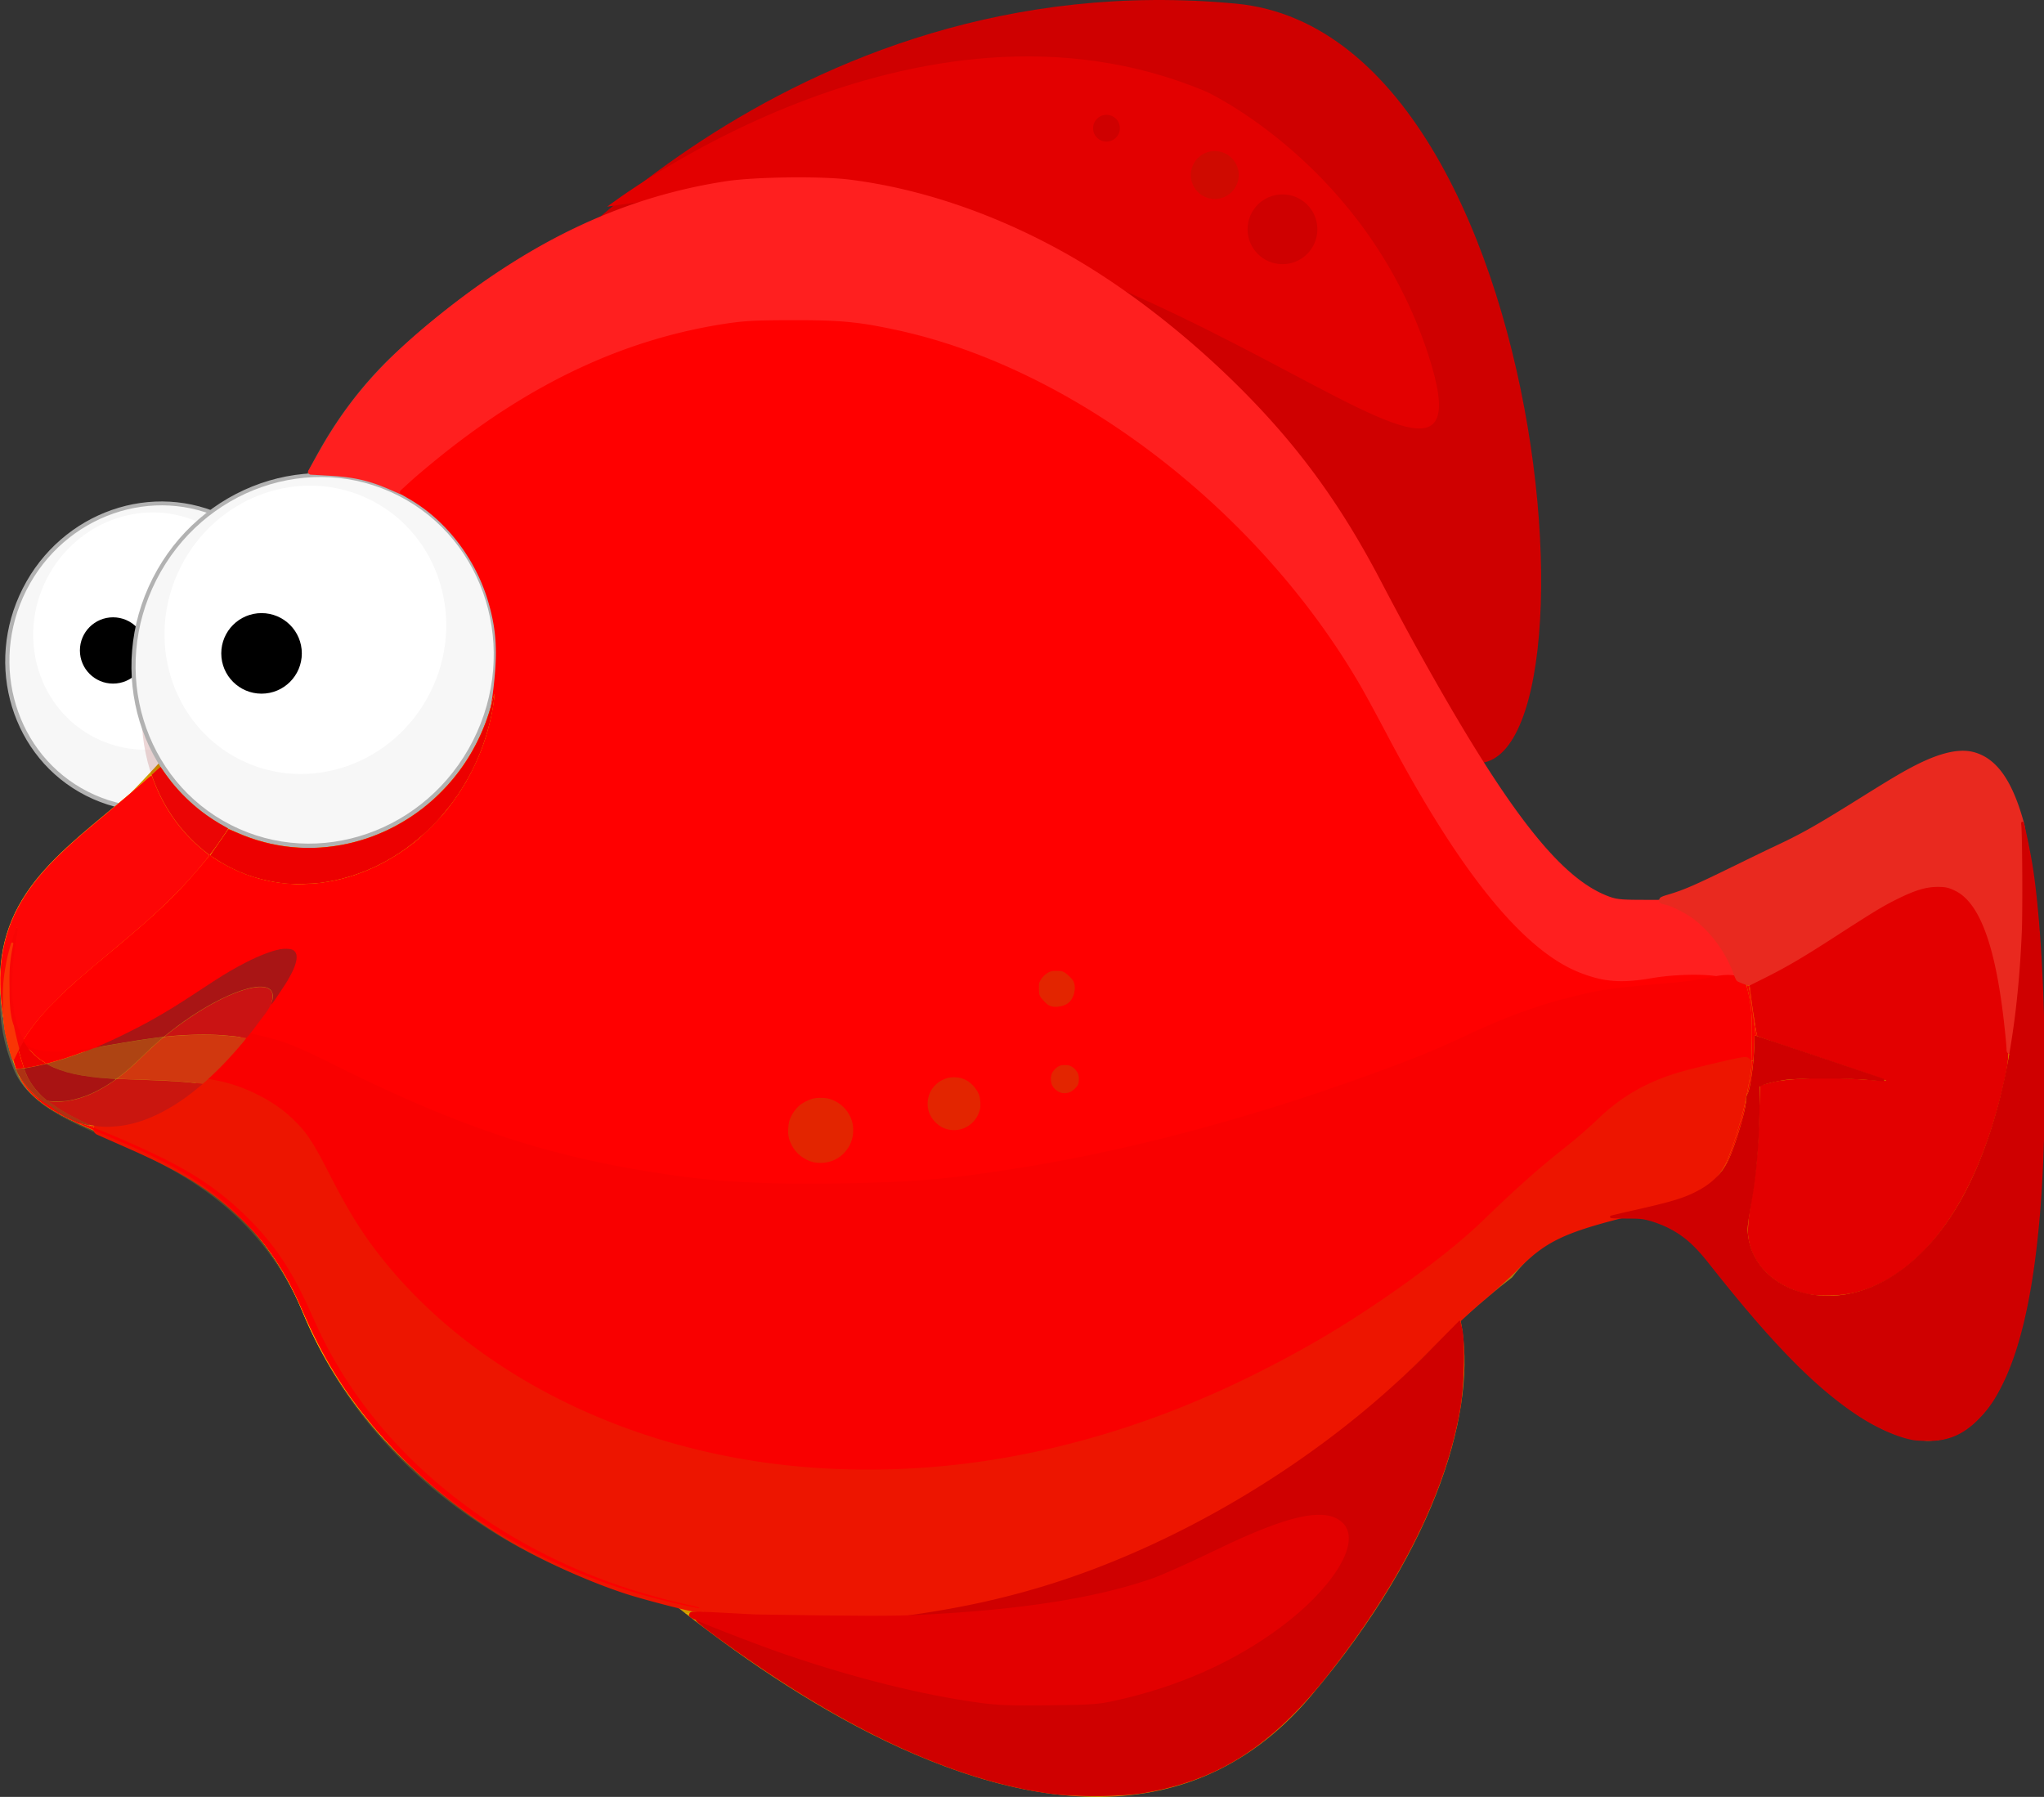 <?xml version="1.0" encoding="UTF-8" standalone="no"?>
<!-- Generator: Adobe Illustrator 12.0.0, SVG Export Plug-In . SVG Version: 6.00 Build 51448)  -->

<svg
        version="1.1"
        id="图层_2"
        width="248.949"
        height="218.864"
        viewBox="0 0 248.949 218.864"
        style="overflow:visible;enable-background:new 0 0 248.949 218.864;"
        xml:space="preserve"
        sodipodi:docname="meat_fish"
        inkscape:version="1.2 (56b05e47e7, 2022-06-09, custom)"
        xmlns:inkscape="http://www.inkscape.org/namespaces/inkscape"
        xmlns:sodipodi="http://sodipodi.sourceforge.net/DTD/sodipodi-0.dtd"
        xmlns="http://www.w3.org/2000/svg"
><rect x="0" y="0" width="248.949" height="218.864" fill="#333333" stroke="none"/><defs
   id="defs87" />
    <sodipodi:namedview
            id="namedview85"
            pagecolor="#ffffff"
            bordercolor="#000000"
            borderopacity="0.25"
            inkscape:showpageshadow="2"
            inkscape:pageopacity="0.0"
            inkscape:pagecheckerboard="0"
            inkscape:deskcolor="#d1d1d1"
            showgrid="false"
   inkscape:zoom="2.8284271"
   inkscape:cx="152.20473"
   inkscape:cy="98.641396"
   inkscape:window-width="1920"
   inkscape:window-height="1013"
   inkscape:window-x="0"
   inkscape:window-y="30"
   inkscape:window-maximized="1"
   inkscape:current-layer="图层_2" />
<path
   style="fill:#E3AA00;"
   d="M150.751,47.214c-21.65-21.394-60.517-42.546-102.198-4.295  c-7.071,6.488-12.514,16.069-14.479,25.113c-6.12,28.164-41.779,37.946-32.113,62.186c3.891,9.756,25.432,6.708,34.915,29.623  c15.281,36.93,76.019,57.477,132.331,8.798c0,0,25-32.976,38.794-15.091c13.794,17.886,40.949,47.481,40.949-21.267  c0-60.104-12.896-37.949-32.294-29.007c-19.396,8.943-22.448,16.737-47.881-30.771C168.774,72.504,162.928,59.248,150.751,47.214z"
   id="path18" />
	<g
   style="opacity:0.21;"
   id="g24">
	<g
   id="g22">
		<path
   style="fill:#FFFF94;"
   d="M37.188,83.813c1.906-9.044,7.183-18.625,14.036-25.113c40.406-38.251,78.084-17.099,99.071,4.296    c11.805,12.033,17.472,25.289,17.472,25.289c24.654,47.508,27.613,39.715,46.416,30.772c18.804-8.943,31.306-31.098,31.306,29.006    c0,6.795-0.261,12.614-0.737,17.594c2.425-6.734,3.894-17.395,3.894-33.373c0-60.106-12.896-37.95-32.294-29.008    c-19.396,8.944-22.448,16.739-47.881-30.771c0,0-5.847-13.256-18.023-25.29C128.797,25.821,89.93,4.668,48.249,42.919    c-7.07,6.488-12.514,16.068-14.479,25.113c-6.12,28.164-41.779,37.945-32.112,62.186c0.635,1.592,1.747,2.84,3.192,3.919    C8.198,117.649,32.322,106.913,37.188,83.813z"
   id="path20" />
	</g>
</g>
	<path
   style="fill:#cf0000;fill-opacity:1"
   d="M61.811,37.697c0,0,33.533-42.467,88.738-37.253c41.43,3.913,46.094,109.657,24.463,90.098  C156.493,73.797,120.805-1.736,61.811,37.697z"
   id="path26" />
	<path
   style="fill:#e30000;fill-opacity:1"
   d="M73.949,25.177c0,0,37.5-29,73-14c0,0,19.5,9,27,32C183.988,73.962,134.949,15.177,73.949,25.177z"
   id="path28" />
	<g
   id="g38">
	<g
   id="g34">
		
			<ellipse
   transform="matrix(0.892 0.453 -0.453 0.892 38.262 0.019)"
   style="fill:#FFFFFF;stroke:#B2B2B2;"
   cx="19.091"
   cy="79.92"
   rx="17.792"
   ry="18.512"
   id="ellipse30" />
		<path
   style="fill:#F7F7F7;"
   d="M27.475,63.415c-8.761-4.45-19.617-0.668-24.247,8.448c-4.63,9.115-1.281,20.113,7.48,24.563    c8.76,4.449,19.616,0.667,24.247-8.448C39.584,78.862,36.236,67.865,27.475,63.415z M11.565,89.848    c-6.892-3.5-9.527-12.152-5.885-19.323c3.642-7.171,12.183-10.147,19.076-6.646c6.892,3.5,9.525,12.153,5.884,19.323    C26.997,90.373,18.456,93.349,11.565,89.848z"
   id="path32" />
	</g>
		<circle
   cx="13.769"
   cy="79.226"
   r="4.037"
   id="circle36" />
</g>
	<path
   style="fill:#cf9b00;fill-opacity:1"
   d="M246.258,99.733L246.258,99.733c3.309,71.057-36.309,62.944-33.354,48.444s0-28.554,0-28.554  c-7.969-2.97-12.305-6.267-14.046-9.633c-7.551-0.305-14.749-8.84-30.084-37.487c0,0-5.847-13.256-18.023-25.289  c-21.65-21.394-60.517-42.547-102.198-4.295c-7.07,6.488-12.514,16.068-14.479,25.113c-6.12,28.163-41.779,37.945-32.112,62.186  c3.891,9.756,25.432,6.708,34.914,29.623c15.281,36.93,76.02,57.477,132.331,8.798c0,0,25-32.976,38.794-15.091  c13.794,17.886,40.949,47.481,40.949-21.267C248.949,116.069,248.009,105.849,246.258,99.733z"
   id="path40" />
	<path
   style="fill:#cf9b00;fill-opacity:1"
   d="M69.191,183.991c0,0,58.772,59.951,90.42,22.643s17.815-67.659-1.741-49.419  C138.315,175.456,120.705,192.524,69.191,183.991z"
   id="path42" />
	<path
   style="fill:#FFBF00;"
   d="M168.774,72.503c0,0-5.847-13.256-18.023-25.289c-21.65-21.394-60.517-42.546-102.198-4.295  c-7.071,6.488-12.514,16.068-14.479,25.113C26.272,103.93-8.551,98.167,1.96,130.218c3.273,9.98,25.432,6.708,34.915,29.623  c15.28,36.93,76.019,57.477,132.331,8.798c0,0,6.108-7.055,13.952-13.043c8.626-11.419,23.583-5.317,26.969-15.419  c8.322-23.5-4.853-30.504-8.067-30.504C193.156,111.679,186.247,105.144,168.774,72.503z"
   id="path44" />
	<path
   style="opacity:0.21;fill:#f41f1f;fill-opacity:1"
   d="M34.076,85.366c1.966-9.045,7.409-18.625,14.48-25.113  c41.685-38.251,80.555-17.098,102.207,4.295c12.178,12.033,18.024,25.289,18.024,25.289c17.474,32.641,26.257,31.014,35.161,29.008  c3.251,0,5.867,0.291,7.973,0.836c-2.229-7.386-7.899-10.007-9.862-10.007c-8.903,2.006-15.813-4.53-33.285-37.17  c0,0-5.847-13.256-18.023-25.289c-21.65-21.394-60.517-42.546-102.198-4.295c-7.071,6.488-12.514,16.068-14.479,25.113  C26.37,103.481-7.68,98.308,1.592,129.039C7.515,115.723,28.271,112.072,34.076,85.366z"
   id="path46" />
	<path
   style="opacity:0.54;fill:#E3AA00;"
   d="M193.915,138.096c-8.305,5.988-14.771,13.043-14.771,13.043  c-59.62,48.679-123.925,28.132-140.103-8.798c-9.998-22.816-43.092,3.503-36.913-29.5c-1.604,4.39-1.641,9.837,0.832,17.377  c3.273,9.98,25.432,6.708,34.915,29.623c15.28,36.93,76.019,57.477,132.331,8.798c0,0,6.108-7.055,13.952-13.043  c8.626-11.419,23.583-5.317,26.969-15.419c1.485-4.193,2.275-7.853,2.57-11.05C207.456,130.688,199.454,131.17,193.915,138.096z"
   id="path48" />
	<path
   style="opacity:0.46;fill:#8B5C29;"
   d="M1.85,130.218c0,0,8.729-0.223,22.951-9.936c7.257-4.957,14.682-7.571,9.794-0.105  c-17.119,26.147-28.5,14.5-28.5,14.5S3.714,133.754,1.85,130.218z"
   id="path50" />
	<g
   id="g58">
	
		<ellipse
   transform="matrix(0.892 0.453 -0.453 0.892 42.443 -8.428)"
   style="opacity:0.16;fill:#8F0000;"
   cx="38.824"
   cy="84.427"
   rx="20.946"
   ry="23.837"
   id="ellipse52" />

		<ellipse
   transform="matrix(0.892 0.453 -0.453 0.892 40.579 -8.636)"
   style="fill:#FFFFFF;stroke:#B2B2B2;"
   cx="38.324"
   cy="80.427"
   rx="21.625"
   ry="22.5"
   id="ellipse54" />
		<path
   style="fill:#F7F7F7;"
   d="M48.514,60.367c-10.647-5.408-23.842-0.812-29.47,10.267s-1.557,24.445,9.091,29.854   c10.647,5.408,23.842,0.812,29.47-10.267S59.162,65.775,48.514,60.367z M29.178,92.495c-8.377-4.255-11.579-14.771-7.152-23.485   c4.427-8.716,14.808-12.333,23.185-8.078c8.375,4.254,11.578,14.771,7.151,23.486C47.934,93.132,37.553,96.749,29.178,92.495z"
   id="path56" />
</g>
	<circle
   cx="31.855"
   cy="79.583"
   r="4.906"
   id="circle60" />
	<path
   style="opacity:0.2;fill:#edb200;fill-opacity:1"
   d="M203.06,120.51c-14.293,0-27.11,7.667-27.11,7.667  c-66.338,26.243-106.667,17.836-136.908,1.333c-21.862-11.931-43.092,13-36.916-16.663c-1.601,4.389-2.747,9.834-0.275,17.371  c3.273,9.98,25.844,7.405,35.328,30.32c15.28,36.93,76.716,56.779,133.028,8.1c0,0,6.108-7.054,13.952-13.042  c8.626-11.419,23.583-5.317,26.969-15.419c3.253-9.186,3.215-15.842,1.777-20.554C210.549,118.41,207.394,120.51,203.06,120.51z"
   id="path62" />
	<path
   style="fill:#E3AA00;"
   d="M83.395,196.448c0,0,43.877,3.911,62.554-6.271c31.673-17.266,18.059,12.059-12,17  C114.116,210.438,83.395,196.448,83.395,196.448z"
   id="path64" />
	<path
   style="fill:#CF9B00;"
   d="M213.83,126.261l16.119,5.416c0,0-18.406-2.229-17.161,2.889S213.83,126.261,213.83,126.261z"
   id="path66" />
	<path
   style="opacity:0.29;fill:#5A3D1C;"
   d="M34.595,120.177c4.888-7.466-2.537-4.852-9.794,0.105  c-14.221,9.713-22.951,9.936-22.951,9.936c0.972,1.845,2.083,2.974,2.925,3.636c1.603,0.54,6.158,1.219,12.422-5.045  c7.865-7.864,18.26-11.457,15.606-6.01C33.393,121.967,33.989,121.102,34.595,120.177z"
   id="path68" />
	<circle
   style="fill:#cf0000;fill-opacity:1"
   cx="156.199"
   cy="27.927"
   r="4.25"
   id="circle70" />
	<circle
   style="fill:#cf0000;fill-opacity:1"
   cx="134.764"
   cy="15.617"
   r="1.631"
   id="circle72" />
	<circle
   style="fill:#cf0a00;fill-opacity:1"
   cx="147.953"
   cy="21.318"
   r="2.918"
   id="circle74" />
	<circle
   style="fill:#E3AA00;"
   cx="116.199"
   cy="134.427"
   r="3.25"
   id="circle76" />
	<circle
   style="fill:#E3AA00;"
   cx="129.699"
   cy="131.427"
   r="1.75"
   id="circle78" />
	<circle
   style="opacity:0.47;fill:#E3AA00;"
   cx="128.699"
   cy="120.427"
   r="2.25"
   id="circle80" />
	<circle
   style="fill:#e3aa00;fill-opacity:1"
   cx="99.949"
   cy="137.677"
   r="4"
   id="circle82" />
<path
   id="path1404"
   style="fill:#ff1f1f;fill-opacity:1;stroke-width:0.204"
   sodipodi:type="inkscape:offset"
   inkscape:radius="0.34279829"
   inkscape:original="M 95.884766 21.953125 C 93.006745 21.992695 90.13508 22.154449 88.404297 22.421875 C 76.210213 24.305999 65.270202 29.400443 53.900391 38.490234 C 46.957557 44.040803 42.841457 48.678814 39.294922 54.947266 L 37.865234 57.472656 L 40.166016 57.603516 C 43.183348 57.772615 45.132016 58.225044 47.703125 59.353516 L 48.857422 59.859375 L 51.072266 57.947266 C 58.41591 51.612243 65.968282 46.837956 73.623047 43.691406 C 90.695 36.673845 108.35854 37.582769 125.94531 46.380859 C 139.19444 53.008964 151.90834 63.9067 160.74219 76.210938 C 163.28682 79.75523 165.72488 83.765126 168.05273 88.232422 C 175.10362 101.76354 181.66031 111.06562 187.40234 115.68164 C 189.35848 117.25417 192.60577 118.92772 194.4707 119.32617 L 194.4707 119.32812 C 196.2394 119.70605 199.0996 119.7003 201.10742 119.31641 C 203.70825 118.81914 205.60247 118.74702 208.61523 119.0293 C 210.16209 119.17461 211.48298 119.23772 211.55078 119.16992 C 211.61855 119.10216 211.41265 118.43196 211.09375 117.68164 C 209.88224 114.83106 207.38162 112.01982 204.82422 110.63281 L 203.55664 109.94531 L 200.28906 109.94531 C 197.50491 109.94504 196.85407 109.88238 195.875 109.52539 C 189.73211 107.28554 183.26728 98.963975 172.29688 79.169922 C 171.12501 77.055526 169.17388 73.421998 167.96094 71.095703 C 163.26671 62.092607 158.37195 55.254755 151.79883 48.515625 C 145.08696 41.634237 137.17277 35.420358 129.83203 31.271484 C 121.28354 26.440011 112.11613 23.297595 103.41211 22.214844 C 101.64854 21.995462 98.762786 21.913555 95.884766 21.953125 z "
   d="m 95.881,21.611 c -2.888,0.04 -5.763,0.2 -7.529,0.473 C 76.096,23.978 65.09,29.105 53.686,38.223 46.722,43.79 42.563,48.475 38.996,54.779 l -1.43,2.525 a 0.343,0.343 0 0 0 0.279,0.51 l 2.301,0.131 c 2.991,0.168 4.874,0.606 7.418,1.723 a 0.343,0.343 0 0 0 0.002,0 l 1.154,0.506 a 0.343,0.343 0 0 0 0.361,-0.055 l 2.215,-1.912 C 58.617,51.892 66.139,47.138 73.754,44.008 90.739,37.026 108.278,37.926 125.791,46.688 c 13.193,6.6 25.873,17.467 34.672,29.723 2.534,3.529 4.964,7.526 7.285,11.98 7.061,13.551 13.621,22.882 19.439,27.559 2.007,1.614 5.232,3.29 7.209,3.713 5.3e-4,1.1e-4 0.001,-1.1e-4 0.002,0 a 0.343,0.343 0 0 0 0,0.002 c 1.843,0.394 4.707,0.383 6.773,-0.012 2.577,-0.493 4.418,-0.562 7.412,-0.281 0.778,0.073 1.497,0.125 2.037,0.15 0.27,0.013 0.493,0.019 0.662,0.018 0.085,-7.2e-4 0.155,-0.002 0.219,-0.008 0.032,-0.003 0.061,-0.007 0.1,-0.016 0.038,-0.009 0.084,0.004 0.191,-0.104 0.139,-0.139 0.113,-0.23 0.113,-0.291 5.4e-4,-0.061 -0.006,-0.112 -0.016,-0.166 -0.019,-0.109 -0.052,-0.23 -0.096,-0.373 -0.088,-0.286 -0.221,-0.651 -0.385,-1.035 -1.246,-2.932 -3.776,-5.78 -6.422,-7.215 l -1.268,-0.688 a 0.343,0.343 0 0 0 -0.164,-0.043 h -3.268 c -2.779,-2.7e-4 -3.352,-0.054 -4.297,-0.398 C 190.033,107.03 183.56,98.784 172.598,79.004 171.428,76.894 169.477,73.26 168.266,70.938 163.559,61.911 158.64,55.037 152.045,48.275 145.311,41.371 137.376,35.142 130,30.973 121.416,26.121 112.21,22.964 103.455,21.875 101.656,21.651 98.769,21.572 95.881,21.611 Z" /><path
   id="path6459"
   style="fill:#ff0000;fill-opacity:1;stroke-width:0.204"
   sodipodi:type="inkscape:offset"
   inkscape:radius="0.31553996"
   inkscape:original="M 96.572266 39.316406 C 91.930678 39.322035 90.607922 39.393211 88.201172 39.769531 C 76.115699 41.659217 64.959385 46.873796 53.798828 55.847656 C 52.507458 56.886006 50.905419 58.232123 50.240234 58.839844 L 49.03125 59.945312 L 50.037109 60.529297 C 54.629193 63.197076 58.272785 67.977698 59.808594 73.349609 C 60.774228 76.727181 60.92987 79.341853 60.429688 83.740234 C 59.772486 89.519365 58.161806 93.774496 55.052734 97.933594 C 47.884021 107.5234 35.673467 110.51874 26.574219 104.91992 L 25.541016 104.28516 L 25.15625 104.76758 C 22.423495 108.19019 19.226385 111.26227 13.066406 116.38867 C 9.1863313 119.61771 4.7492282 123.9768 3.671875 125.61719 C 2.9227449 126.75782 2.9116032 126.80392 3.2675781 127.19727 C 3.7998555 127.78543 4.8458679 128.01177 7.0429688 128.01172 C 10.128331 128.01165 11.043381 127.77826 14.501953 126.10156 C 18.144375 124.33573 20.159394 123.17331 24.806641 120.1582 C 31.83077 115.60098 35.98344 114.27714 36.201172 116.52539 C 36.236091 116.88596 36.077091 117.60438 35.847656 118.12305 C 35.318325 119.3197 33.225188 122.49993 31.488281 124.74609 L 30.146484 126.48047 L 31.726562 126.82031 C 34.444235 127.40495 36.408436 128.19158 40.833984 130.46875 C 57.467635 139.02764 72.040633 143.26326 89.630859 144.6543 L 89.630859 144.65625 C 92.846746 144.91018 107.38489 144.91608 109.63867 144.66406 C 110.20014 144.60127 112.22187 144.40804 114.13086 144.23438 C 123.79376 143.35533 135.28773 141.16604 146.90039 137.99219 C 157.7207 135.03489 172.81489 129.75711 177.94336 127.13867 C 181.55156 125.29642 186.16629 123.50316 190.08203 122.42188 C 194.17087 121.29281 197.53757 120.77451 202.74023 120.47461 C 204.86172 120.35231 206.68568 120.12298 207.94531 119.81836 L 209.88672 119.34961 L 208.9668 119.20508 C 207.15978 118.92201 203.72075 119.02741 201.31055 119.43945 C 197.51162 120.08891 195.32372 119.93131 192.37695 118.79492 C 185.29506 116.06386 177.49759 106.44258 168.49023 89.324219 C 167.36759 87.190652 165.94018 84.572643 165.31836 83.505859 C 152.95409 62.293889 130.58023 45.14884 109.23047 40.527344 C 104.52232 39.508192 102.44184 39.309306 96.572266 39.316406 z M 128.66211 118.21484 C 129.44663 118.21484 129.69488 118.32183 130.30664 118.93359 C 130.9703 119.59723 131.01732 119.72802 130.91992 120.5918 C 130.84908 121.22023 130.64776 121.69599 130.30664 122.03711 C 129.96552 122.37823 129.48781 122.58154 128.85938 122.65234 C 127.99559 122.7497 127.86677 122.70075 127.20312 122.03711 C 126.59136 121.42535 126.48242 121.17905 126.48242 120.39453 C 126.48242 119.63554 126.59502 119.35812 127.11133 118.8418 C 127.62765 118.32549 127.90312 118.21484 128.66211 118.21484 z M 129.62695 129.64648 C 131.25199 129.64648 132.08886 131.49523 130.96484 132.60156 C 130.06662 133.48564 128.91023 133.43117 128.24023 132.47461 C 127.40904 131.28791 128.21378 129.64648 129.62695 129.64648 z M 115.57617 131.15625 C 116.24906 131.02076 116.96244 131.15106 117.71094 131.54688 C 118.70777 132.07401 119.54102 133.37738 119.54102 134.41211 C 119.54102 135.3116 118.83185 136.62303 118.06445 137.14062 C 117.09269 137.79606 115.93903 137.90653 114.94727 137.43945 C 112.81626 136.43581 112.22101 134.02988 113.68945 132.35742 C 114.27236 131.69353 114.90328 131.29174 115.57617 131.15625 z M 99.935547 133.67578 C 100.6072 133.67426 101.27687 133.77727 101.67578 133.98633 C 104.73257 135.5883 104.76758 139.75018 101.73633 141.30469 C 99.407385 142.49904 96.335004 140.89879 95.943359 138.28711 C 95.692065 136.61137 96.640832 134.7962 98.185547 133.99414 C 98.591642 133.78318 99.263895 133.67731 99.935547 133.67578 z "
   d="m 96.572,39 c -4.645,0.006 -6.002,0.079 -8.42,0.457 -12.144,1.899 -23.357,7.144 -34.551,16.145 -1.296,1.042 -2.894,2.384 -3.574,3.006 l -1.209,1.105 a 0.316,0.316 0 0 0 0.055,0.506 l 1.006,0.584 c 4.513,2.622 8.114,7.34 9.627,12.633 0.956,3.345 1.107,5.892 0.609,10.27 -0.653,5.739 -2.236,9.921 -5.314,14.039 -7.085,9.477 -19.111,12.413 -28.061,6.906 l -1.033,-0.635 a 0.316,0.316 0 0 0 -0.412,0.072 l -0.385,0.482 c -2.715,3.401 -5.891,6.455 -12.045,11.576 -1.948,1.621 -4.032,3.522 -5.768,5.227 -1.735,1.705 -3.112,3.191 -3.689,4.07 -0.375,0.571 -0.579,0.855 -0.658,1.166 -0.04,0.155 -0.024,0.337 0.041,0.473 0.065,0.135 0.151,0.225 0.242,0.326 0.322,0.355 0.79,0.586 1.432,0.725 0.641,0.138 1.469,0.195 2.578,0.195 3.101,-7e-5 4.128,-0.262 7.596,-1.943 3.65,-1.77 5.689,-2.943 10.34,-5.961 3.5,-2.271 6.285,-3.732 8.174,-4.334 0.945,-0.301 1.664,-0.377 2.094,-0.279 0.43,0.098 0.596,0.283 0.641,0.746 0.022,0.229 -0.12,0.97 -0.328,1.439 -0.244,0.552 -0.899,1.652 -1.701,2.871 -0.802,1.219 -1.757,2.571 -2.619,3.686 l -1.342,1.734 a 0.316,0.316 0 0 0 0.184,0.502 l 1.58,0.34 c 2.691,0.579 4.611,1.348 9.029,3.621 16.662,8.573 31.288,12.825 48.914,14.219 6.57e-4,5e-5 0.001,-5e-5 0.002,0 a 0.316,0.316 0 0 0 0,0.002 c 1.645,0.13 6.069,0.194 10.391,0.195 4.321,0.002 8.476,-0.053 9.678,-0.188 0.549,-0.061 2.578,-0.256 4.486,-0.43 9.687,-0.881 21.196,-3.074 32.824,-6.252 10.84,-2.963 25.903,-8.223 31.102,-10.877 3.585,-1.83 8.189,-3.619 12.08,-4.693 4.07,-1.124 7.402,-1.638 12.592,-1.938 2.134,-0.123 3.97,-0.352 5.262,-0.664 l 1.941,-0.469 a 0.316,0.316 0 0 0 -0.025,-0.619 l -0.92,-0.145 c -1.879,-0.294 -5.307,-0.183 -7.758,0.236 -3.771,0.645 -5.861,0.492 -8.768,-0.629 -6.922,-2.67 -14.726,-12.227 -23.721,-29.322 -1.124,-2.137 -2.549,-4.751 -3.178,-5.83 C 153.181,62.057 130.76,44.865 109.297,40.219 104.578,39.197 102.449,38.993 96.572,39 Z m 32.09,79.531 c 0.378,0 0.584,0.026 0.762,0.104 0.178,0.078 0.363,0.224 0.66,0.521 0.327,0.327 0.467,0.498 0.52,0.641 0.053,0.143 0.05,0.335 0.002,0.76 -0.065,0.58 -0.24,0.977 -0.521,1.258 -0.281,0.281 -0.68,0.458 -1.26,0.523 -0.424,0.048 -0.616,0.049 -0.758,-0.004 -0.142,-0.053 -0.313,-0.192 -0.641,-0.52 -0.298,-0.298 -0.446,-0.483 -0.523,-0.66 -0.078,-0.177 -0.104,-0.382 -0.104,-0.76 0,-0.728 0.043,-0.838 0.535,-1.33 0.493,-0.493 0.6,-0.533 1.328,-0.533 z m 0.965,11.432 c 0.693,0 1.189,0.384 1.412,0.877 0.223,0.493 0.177,1.073 -0.295,1.537 -0.399,0.392 -0.828,0.555 -1.213,0.537 -0.385,-0.018 -0.746,-0.21 -1.033,-0.621 -0.698,-0.996 -0.04,-2.33 1.129,-2.33 z m -13.066,1.5 c 0.32,0.059 0.652,0.178 1.002,0.363 0.871,0.461 1.662,1.721 1.662,2.586 0,0.367 -0.158,0.887 -0.412,1.357 -0.255,0.47 -0.605,0.894 -0.924,1.109 -0.889,0.6 -1.918,0.694 -2.807,0.275 -0.988,-0.465 -1.599,-1.241 -1.807,-2.08 -0.208,-0.839 -0.02,-1.744 0.65,-2.508 0.55,-0.626 1.121,-0.982 1.713,-1.102 0.296,-0.06 0.602,-0.061 0.922,-0.002 z m -16.625,2.529 c 0.639,-0.001 1.286,0.112 1.594,0.273 1.429,0.749 2.134,2.077 2.145,3.4 0.011,1.323 -0.669,2.633 -2.082,3.357 -2.127,1.091 -4.977,-0.392 -5.336,-2.783 -0.229,-1.527 0.655,-3.23 2.074,-3.967 0.318,-0.165 0.966,-0.28 1.605,-0.281 z" /><path
   id="path7013"
   style="fill:#f90000;fill-opacity:1;stroke-width:0.204"
   sodipodi:type="inkscape:offset"
   inkscape:radius="0.76005763"
   inkscape:original="M 210.95117 119.53906 C 210.39934 119.45747 209.42922 119.55882 208.25195 119.82031 C 207.24131 120.04478 205.26694 120.3273 203.86328 120.44922 C 195.86045 121.1443 195.0253 121.26776 190.5918 122.42188 C 187.12224 123.32505 183.22165 124.78093 179.1582 126.6875 C 174.98577 128.64521 172.4815 129.66368 166.70508 131.75195 C 152.51063 136.88348 138.36313 140.67843 125.49609 142.80469 C 116.19674 144.34139 111.49927 144.76581 102.39062 144.89648 C 91.482616 145.05297 85.709651 144.6497 76.972656 143.12109 C 64.685449 140.97134 54.209959 137.31653 40.109375 130.25586 C 36.10247 128.24946 34.450972 127.5837 31.994141 126.99023 L 30.097656 126.5332 L 29.353516 127.42578 C 28.944747 127.91741 27.800451 129.14072 26.810547 130.14453 C 25.820643 131.14834 25.009766 131.9983 25.009766 132.0332 C 25.009766 132.0682 25.212019 132.09766 25.457031 132.09766 C 26.442515 132.09766 29.312485 133.01026 31.253906 133.94141 C 32.841614 134.70291 33.672877 135.26536 34.894531 136.40625 C 36.856046 138.23809 37.791382 139.60109 39.347656 142.89453 C 42.373694 149.29835 46.199019 154.60453 51.335938 159.52148 C 63.229672 170.90591 80.250309 178.03745 98.919922 179.45898 C 102.87921 179.76045 112.41744 179.55424 116.41016 179.08008 C 123.35616 178.2552 128.51553 177.18134 135.16602 175.17578 C 151.57724 170.22672 170.14524 159.61669 181.40039 148.75781 C 185.30073 144.99478 188.94864 141.79747 191.94922 139.51172 C 193.00791 138.70524 194.30659 137.56434 194.83594 136.97461 C 196.90289 134.67191 200.4116 132.54003 203.98438 131.41797 C 205.36712 130.98371 208.6242 130.18014 211.82617 129.48242 L 212.54102 129.32617 L 212.59961 126.47461 C 212.65655 123.77246 212.4999 122.12347 212.02344 120.41992 C 211.8323 119.73652 211.73174 119.65447 210.95117 119.53906 z "
   d="m 211.062,118.787 c -0.769,-0.114 -1.752,0.019 -2.975,0.291 -0.938,0.208 -2.927,0.495 -4.291,0.613 -8.006,0.695 -8.953,0.837 -13.396,1.994 -3.528,0.918 -7.466,2.392 -11.564,4.314 -4.158,1.951 -6.621,2.952 -12.389,5.037 -14.155,5.117 -28.262,8.9 -41.074,11.018 -9.281,1.534 -13.905,1.952 -22.994,2.082 -10.885,0.156 -16.572,-0.241 -25.275,-1.764 -12.215,-2.137 -22.595,-5.757 -36.654,-12.797 -4.021,-2.014 -5.77,-2.719 -8.277,-3.324 l -1.896,-0.457 a 0.76,0.76 0 0 0 -0.762,0.252 l -0.744,0.893 c -0.359,0.432 -1.521,1.679 -2.5,2.672 -0.497,0.504 -0.95,0.969 -1.281,1.316 -0.165,0.173 -0.3,0.316 -0.398,0.424 -0.049,0.054 -0.087,0.098 -0.123,0.141 -0.018,0.021 -0.034,0.041 -0.059,0.074 -0.012,0.017 -0.027,0.035 -0.051,0.076 -0.012,0.021 -0.028,0.047 -0.049,0.096 -0.01,0.024 -0.033,0.099 -0.033,0.1 -9.9e-5,3.7e-4 -0.025,0.195 -0.025,0.195 0,0.001 0.017,0.185 0.045,0.262 0.028,0.077 0.064,0.14 0.1,0.189 0.072,0.1 0.139,0.151 0.191,0.188 0.105,0.072 0.166,0.088 0.217,0.105 0.101,0.034 0.163,0.043 0.23,0.053 0.134,0.019 0.271,0.027 0.424,0.027 0.258,0 1.259,0.203 2.311,0.537 1.052,0.334 2.232,0.788 3.158,1.232 1.549,0.743 2.262,1.225 3.449,2.334 1.912,1.786 2.745,2.997 4.285,6.258 3.062,6.481 6.952,11.876 12.15,16.852 12.041,11.525 29.224,18.713 48.051,20.146 4.078,0.31 13.531,0.105 17.639,-0.383 6.979,-0.829 12.202,-1.914 18.885,-3.93 16.547,-4.99 35.165,-15.622 46.543,-26.6 3.885,-3.748 7.517,-6.929 10.482,-9.188 1.095,-0.834 2.376,-1.948 2.992,-2.635 1.937,-2.158 5.365,-4.258 8.811,-5.34 1.313,-0.412 4.587,-1.223 7.775,-1.918 l 0.715,-0.156 a 0.76,0.76 0 0 0 0.598,-0.727 l 0.059,-2.852 c 0.058,-2.738 -0.104,-4.491 -0.604,-6.275 -0.103,-0.367 -0.208,-0.743 -0.564,-1.035 -0.356,-0.293 -0.718,-0.332 -1.129,-0.393 z" /><path
   id="path7414"
   style="fill:#ed1500;fill-opacity:1;stroke-width:0.204"
   sodipodi:type="inkscape:offset"
   inkscape:radius="0.75557584"
   inkscape:original="M 212.56641 129.50391 C 212.45886 129.39636 206.4187 130.81619 204.48242 131.4043 C 200.75893 132.53524 197.80691 134.25919 195.08398 136.89258 C 194.12948 137.81568 192.42957 139.29452 191.30664 140.17969 C 187.9436 142.83064 185.34916 145.13619 180.99609 149.33984 C 176.5056 153.67619 167.80847 159.9502 160.47656 164.14453 C 149.19594 170.59778 138.49861 174.84448 127.0957 177.39258 C 114.78699 180.14307 101.93459 180.50434 90.140625 178.43164 C 71.271555 175.11555 54.936092 165.74532 45.009766 152.54492 C 43.111516 150.02055 41.542832 147.4326 39.546875 143.53125 C 37.35167 139.24046 36.749682 138.34447 34.904297 136.62109 C 32.745543 134.60505 29.211502 132.87839 26.080078 132.31055 L 24.851562 132.08789 L 23.144531 133.37305 C 21.299962 134.76152 18.802519 136.12877 17.111328 136.67773 C 16.52861 136.86688 15.171355 137.13225 14.09375 137.26758 L 12.132812 137.51367 L 16.042969 139.24023 C 22.56062 142.11672 26.068752 144.3082 29.744141 147.79688 C 33.18759 151.06538 35.683668 154.74296 37.861328 159.76172 C 42.671745 170.84808 50.277818 179.50617 61.236328 186.36719 C 65.329113 188.92964 71.386354 191.74306 76.300781 193.36328 C 78.423224 194.06303 84.30961 195.59375 84.875 195.59375 C 85.076584 195.59375 85.240234 195.67283 85.240234 195.76953 C 85.240234 195.86623 85.47122 195.90136 85.751953 195.84766 C 86.032686 195.79396 86.261719 195.83743 86.261719 195.94336 C 86.261719 196.04908 86.536168 196.09627 86.873047 196.04688 C 87.209926 195.99742 87.486328 196.04305 87.486328 196.14844 C 87.486328 196.25384 87.785438 196.34461 88.150391 196.34961 C 88.515343 196.355 89.227104 196.41748 89.732422 196.48828 C 90.237741 196.55904 91.143631 196.65703 91.746094 196.70703 C 92.348558 196.75704 92.887099 196.84409 92.943359 196.90039 C 92.999624 196.95661 95.915321 197.00958 99.421875 197.01758 C 108.19447 197.03797 113.26676 196.44537 121.32812 194.46094 C 133.99771 191.34213 146.88854 185.24137 158.83984 176.70703 C 164.32954 172.78688 167.59533 170.00928 172.58984 165.00977 C 175.24836 162.3486 178.57111 159.21542 179.97461 158.04883 C 181.37811 156.88224 183.30903 155.13689 184.26562 154.16992 C 187.80567 150.59144 190.26973 149.40693 198.34961 147.39258 C 204.64951 145.82197 206.36445 145.13164 207.9707 143.52539 C 208.50014 142.99595 209.15886 142.11448 209.43555 141.56641 C 209.99384 140.4606 210.95752 137.56016 211.5957 135.05859 C 212.0335 133.34251 212.68378 129.62128 212.56641 129.50391 z "
   d="m 212.562,128.742 c -0.141,-0.003 -0.556,0.066 -0.418,0.043 -0.199,0.033 -0.456,0.084 -0.768,0.148 -0.623,0.129 -1.453,0.315 -2.34,0.523 -1.774,0.417 -3.758,0.916 -4.773,1.225 -3.822,1.161 -6.904,2.959 -9.705,5.668 -0.922,0.892 -2.626,2.375 -3.719,3.236 -3.382,2.666 -6.007,4.999 -10.369,9.211 -4.402,4.251 -13.096,10.53 -20.369,14.691 -11.226,6.422 -21.843,10.635 -33.17,13.166 -12.213,2.729 -24.973,3.087 -36.66,1.033 -18.703,-3.287 -34.868,-12.578 -44.658,-25.598 -1.869,-2.486 -3.41,-5.023 -5.395,-8.902 -2.201,-4.303 -2.918,-5.363 -4.799,-7.119 -2.302,-2.15 -5.907,-3.904 -9.205,-4.502 l -1.229,-0.223 a 0.756,0.756 0 0 0 -0.59,0.141 l -1.707,1.285 c -1.773,1.335 -4.262,2.687 -5.811,3.189 -0.452,0.147 -1.845,0.429 -2.879,0.559 l -1.961,0.246 a 0.756,0.756 0 0 0 -0.211,1.441 l 3.91,1.727 c 6.48,2.86 9.87,4.982 13.486,8.414 3.37,3.199 5.796,6.768 7.943,11.717 4.869,11.221 12.6,20.016 23.668,26.945 4.166,2.608 10.242,5.428 15.229,7.072 1.103,0.364 3.101,0.92 4.918,1.393 0.908,0.236 1.767,0.451 2.441,0.607 0.337,0.078 0.628,0.142 0.861,0.188 0.207,0.041 0.332,0.066 0.523,0.072 0.034,0.031 0.045,0.114 0.076,0.133 0.162,0.1 0.283,0.122 0.393,0.139 0.215,0.033 0.401,0.016 0.604,-0.021 0.017,0.013 0.025,0.061 0.041,0.07 0.16,0.095 0.279,0.119 0.393,0.139 0.226,0.038 0.436,0.03 0.668,-0.004 0.05,-0.007 0.059,-0.003 0.096,-0.004 0.011,0.009 0.019,0.045 0.029,0.053 0.137,0.095 0.247,0.133 0.355,0.166 0.217,0.066 0.434,0.092 0.676,0.096 0.293,0.004 1.019,0.065 1.488,0.131 0.533,0.075 1.435,0.173 2.057,0.225 0.284,0.024 0.556,0.055 0.746,0.086 0.091,0.015 0.159,0.029 0.195,0.037 0.017,0.008 0.038,0.018 0.051,0.023 0.051,0.019 0.081,0.027 0.105,0.033 0.049,0.012 0.077,0.016 0.104,0.019 0.054,0.007 0.098,0.01 0.152,0.014 0.109,0.008 0.247,0.017 0.42,0.023 0.346,0.013 0.828,0.025 1.418,0.035 1.18,0.021 2.788,0.037 4.545,0.041 8.807,0.021 13.989,-0.584 22.088,-2.578 12.776,-3.145 25.75,-9.288 37.771,-17.873 5.512,-3.936 8.834,-6.762 13.846,-11.779 2.646,-2.648 5.989,-5.796 7.332,-6.912 1.426,-1.186 3.351,-2.924 4.346,-3.93 3.475,-3.513 5.683,-4.57 13.73,-6.576 3.16,-0.788 5.183,-1.354 6.668,-1.951 1.485,-0.597 2.445,-1.253 3.305,-2.113 0.604,-0.604 1.256,-1.466 1.604,-2.154 0.64,-1.268 1.57,-4.118 2.219,-6.66 0.229,-0.898 0.5,-2.26 0.705,-3.434 0.103,-0.587 0.188,-1.125 0.242,-1.535 0.027,-0.205 0.045,-0.376 0.055,-0.523 0.005,-0.074 0.008,-0.139 0.004,-0.223 -0.002,-0.042 -0.004,-0.086 -0.019,-0.16 -0.015,-0.074 -0.002,-0.191 -0.213,-0.402 -4.2e-4,-4.2e-4 -0.096,-0.082 -0.137,-0.107 -0.041,-0.026 -0.078,-0.043 -0.109,-0.057 -0.063,-0.026 -0.108,-0.037 -0.145,-0.045 -0.073,-0.015 -0.114,-0.017 -0.148,-0.018 z M 85.506,195.943 c 0,0.283 0.186,0.446 0.334,0.574 -0.022,-0.011 -0.022,-0.002 -0.053,-0.023 -0.108,-0.076 -0.281,-0.305 -0.281,-0.551 z" /><path
   id="path7899"
   style="fill:#cf0000;fill-opacity:1;stroke-width:0.204"
   sodipodi:type="inkscape:offset"
   inkscape:radius="0.11970254"
   inkscape:original="M 177.78125 160.98828 L 173.51953 165.27734 C 160.8454 178.03225 143.16826 188.61939 126.2793 193.57227 C 121.45068 194.98832 116.72841 195.99726 111.16992 196.79883 C 110.00128 196.96733 110.11018 196.97888 112.08789 196.89648 C 123.28893 196.42982 132.65894 195.0074 139.66797 192.70898 C 141.88138 191.98316 143.97937 191.07884 147.13672 189.49023 C 155.433 185.31598 159.95377 184.03666 162.625 185.10547 C 164.60761 185.89876 164.52905 188.3989 162.42578 191.49609 C 157.33468 198.99308 144.23497 205.99249 132.61328 207.42578 C 130.11721 207.73365 123.96874 207.68539 120.76562 207.33203 C 111.70948 206.33298 99.93679 203.15875 88.523438 198.63867 C 86.567024 197.86386 84.926836 197.26851 84.878906 197.31641 C 84.742032 197.45328 89.267803 200.7495 93.304688 203.45312 C 105.99399 211.95153 117.5113 216.91047 127.91211 218.35352 C 131.0022 218.78227 136.62362 218.74061 139.37695 218.26758 C 148.29063 216.73618 154.7026 212.65341 161.41406 204.23828 C 170.39478 192.97785 175.98615 181.79189 177.74414 171.56641 C 178.23268 168.7248 178.35703 163.64625 177.98047 161.90625 L 177.78125 160.98828 z "
   d="m 177.814,160.873 a 0.12,0.12 0 0 0 -0.117,0.031 l -4.262,4.289 c -12.658,12.739 -30.323,23.317 -47.189,28.264 -4.823,1.414 -9.54,2.422 -15.094,3.223 -0.293,0.042 -0.505,0.075 -0.633,0.1 -0.064,0.012 -0.096,0.014 -0.145,0.037 -0.006,0.003 -0.014,0.007 -0.023,0.014 -0.005,0.003 -0.015,0.011 -0.016,0.012 -4.5e-4,4.1e-4 -0.019,0.023 -0.019,0.023 -2.6e-4,4.1e-4 -0.018,0.044 -0.018,0.045 -7e-5,3.8e-4 0.004,0.058 0.004,0.059 1.2e-4,3.7e-4 0.023,0.043 0.023,0.043 3e-4,3.5e-4 0.025,0.021 0.025,0.021 9.8e-4,6.8e-4 0.023,0.015 0.031,0.018 0.008,0.003 0.016,0.005 0.021,0.006 0.012,0.003 0.02,0.003 0.031,0.004 0.086,0.009 0.243,0.006 0.514,-0.002 0.271,-0.008 0.65,-0.022 1.145,-0.043 11.208,-0.467 20.586,-1.89 27.611,-4.193 2.22,-0.728 4.326,-1.635 7.486,-3.225 4.145,-2.085 7.344,-3.446 9.832,-4.15 2.488,-0.704 4.258,-0.75 5.557,-0.23 0.951,0.38 1.391,1.141 1.357,2.217 -0.034,1.075 -0.568,2.459 -1.611,3.996 -5.057,7.447 -18.143,14.448 -29.729,15.877 -2.471,0.305 -8.631,0.258 -11.818,-0.094 -9.04,-0.997 -20.806,-4.169 -32.211,-8.686 -0.979,-0.388 -1.881,-0.73 -2.543,-0.971 -0.331,-0.12 -0.601,-0.215 -0.795,-0.277 -0.097,-0.031 -0.174,-0.054 -0.232,-0.068 -0.029,-0.007 -0.053,-0.013 -0.076,-0.016 -0.012,-0.001 -0.024,-0.003 -0.041,-0.002 -0.008,4.7e-4 -0.017,0.002 -0.031,0.006 -0.007,0.002 -0.025,0.009 -0.025,0.01 -5.68e-4,3e-4 -0.029,0.023 -0.029,0.023 -0.027,0.027 -0.04,0.068 -0.039,0.096 8.86e-4,0.027 0.007,0.046 0.014,0.06 0.013,0.028 0.028,0.046 0.045,0.066 0.034,0.041 0.079,0.086 0.141,0.143 0.123,0.112 0.306,0.263 0.541,0.449 0.47,0.372 1.151,0.883 1.961,1.473 1.62,1.18 3.761,2.68 5.781,4.033 12.699,8.505 24.232,13.473 34.658,14.92 3.111,0.432 8.721,0.39 11.5,-0.088 8.939,-1.536 15.388,-5.643 22.111,-14.072 8.99,-11.272 14.591,-22.474 16.354,-32.727 0.246,-1.431 0.4,-3.413 0.445,-5.26 0.045,-1.847 -0.015,-3.549 -0.209,-4.445 l -0.199,-0.918 a 0.12,0.12 0 0 0 -0.084,-0.09 z" /><path
   id="path8386"
   style="fill:#e30000;fill-opacity:1;stroke-width:0.204"
   sodipodi:type="inkscape:offset"
   inkscape:radius="0.36026201"
   inkscape:original="M 161.41016 184.91016 C 158.91013 184.58811 154.62577 186.00869 147.7207 189.36328 C 144.85525 190.75536 141.55311 192.22428 140.38281 192.62695 C 133.50494 194.99347 124.52887 196.40925 112.49805 197.02734 C 108.86919 197.21383 105.11168 197.209 92.080078 197 C 91.855492 196.9964 90.031773 196.90276 88.027344 196.79102 C 86.022914 196.67926 84.339579 196.63109 84.287109 196.68359 C 84.150385 196.82032 91.885873 199.84063 95.826172 201.18945 C 104.12387 204.02988 112.44909 206.1038 119.30078 207.03711 C 121.60323 207.35066 123.09718 207.40636 127.81055 207.35156 C 133.05648 207.29059 133.72042 207.24162 135.875 206.76172 C 143.40834 205.08378 150.01479 202.15568 155.63672 198.00391 C 161.90633 193.37385 165.35985 187.90896 163.3457 185.80664 C 162.87839 185.31888 162.2435 185.01751 161.41016 184.91016 z "
   d="m 161.457,184.553 c -2.685,-0.346 -6.973,1.124 -13.895,4.486 -2.857,1.388 -6.184,2.865 -7.297,3.248 -6.828,2.35 -15.773,3.764 -27.785,4.381 -3.616,0.186 -7.364,0.182 -20.395,-0.027 -0.078,-0.001 -0.612,-0.027 -1.346,-0.065 -0.734,-0.038 -1.692,-0.089 -2.693,-0.145 -1.005,-0.056 -1.929,-0.096 -2.611,-0.115 -0.341,-0.01 -0.622,-0.015 -0.826,-0.014 -0.102,5.9e-4 -0.184,0.002 -0.252,0.006 -0.034,0.002 -0.062,0.004 -0.098,0.01 -0.018,0.003 -0.037,0.007 -0.066,0.016 -0.015,0.004 -0.034,0.01 -0.059,0.021 -0.012,0.006 -0.026,0.014 -0.043,0.025 -0.017,0.011 -0.058,0.048 -0.059,0.049 -5.34e-4,5.3e-4 -0.072,0.101 -0.072,0.102 -2.95e-4,6.2e-4 -0.035,0.126 -0.035,0.127 -5.6e-5,7.1e-4 0.008,0.111 0.008,0.111 1.8e-4,8e-4 0.018,0.056 0.027,0.076 0.039,0.082 0.07,0.104 0.094,0.125 0.047,0.043 0.076,0.059 0.111,0.08 0.07,0.042 0.154,0.083 0.262,0.135 0.216,0.103 0.524,0.239 0.91,0.402 0.773,0.326 1.852,0.759 3.059,1.23 2.413,0.942 5.333,2.035 7.312,2.713 8.317,2.847 16.659,4.926 23.543,5.863 2.317,0.316 3.845,0.371 8.562,0.316 5.248,-0.061 5.974,-0.115 8.139,-0.598 7.577,-1.688 14.233,-4.637 19.898,-8.82 3.164,-2.336 5.621,-4.88 7.051,-7.143 0.715,-1.131 1.176,-2.193 1.326,-3.146 0.15,-0.953 -0.03,-1.828 -0.623,-2.447 -0.529,-0.552 -1.253,-0.889 -2.148,-1.004 z" /><path
   style="fill:#e30000;fill-opacity:1;stroke-width:0.204"
   d="m 219.626,157.505 c -3.831,-1.031 -6.471,-3.823 -6.722,-7.106 -0.058,-0.761 0.068,-2.215 0.32,-3.703 0.646,-3.812 0.879,-6.207 1.022,-10.515 l 0.132,-3.981 1.429,-0.371 c 1.915,-0.497 6.707,-0.661 10.7,-0.367 1.73,0.127 3.181,0.196 3.225,0.152 0.044,-0.044 -3.439,-1.251 -7.739,-2.683 -4.3,-1.432 -7.882,-2.661 -7.959,-2.73 -0.144,-0.13 -1.053,-6.357 -0.942,-6.455 0.034,-0.03 0.718,-0.383 1.52,-0.785 2.277,-1.14 5.066,-2.792 9.323,-5.52 4.927,-3.158 6.54,-4.093 8.352,-4.841 3.517,-1.45 5.995,-1.096 7.807,1.115 2.048,2.5 3.449,7.381 4.314,15.032 0.392,3.468 0.326,4.35 -0.61,8.233 -3.255,13.502 -9.717,22.372 -17.805,24.44 -1.87,0.478 -4.761,0.517 -6.366,0.085 z"
   id="path8733" /><path
   id="path9295"
   style="fill:#e9291f;fill-opacity:1;stroke-width:0.072"
   sodipodi:type="inkscape:offset"
   inkscape:radius="0.43039086"
   inkscape:original="M 240.27734 92.025391 C 238.55633 91.575211 236.19448 92.162132 233.04883 93.820312 C 231.67012 94.547081 230.35386 95.333826 226.73242 97.59375 C 221.26638 101.00478 219.57742 101.95507 216.08398 103.58594 C 215.46964 103.87273 213.4555 104.84794 211.60938 105.75195 C 206.51097 108.24854 205.23292 108.80236 203.19922 109.40234 C 202.7625 109.53118 202.45407 109.65287 202.51367 109.67188 C 202.57323 109.69083 202.84904 109.76042 203.12695 109.82812 C 203.91217 110.01944 205.52994 110.8503 206.44727 111.5332 C 208.68738 113.20083 210.58803 115.80084 211.57227 118.54492 C 211.68241 118.85196 211.80902 119.12921 211.85352 119.16211 C 211.89806 119.19505 212.16747 119.31257 212.45312 119.42188 L 212.97266 119.61914 L 214.76367 118.72461 C 217.39295 117.4094 219.31603 116.28114 223.08594 113.84766 C 228.11143 110.60371 229.0948 110.00835 230.91797 109.10547 C 233.11753 108.01619 234.52872 107.59809 236.00781 107.59766 C 236.99065 107.59737 237.52145 107.71886 238.35352 108.13086 C 241.31242 109.59596 243.23261 114.40561 244.3457 123.14648 C 244.55872 124.81933 244.81445 127.31732 244.81445 127.7207 C 244.81445 127.87859 244.8284 127.99396 244.8457 127.97656 C 244.89163 127.93064 245.14156 126.41359 245.34961 124.91602 C 245.84421 121.3557 246.15057 117.68334 246.33008 113.15039 C 246.41638 110.96101 246.41733 104.80807 246.33203 102.57422 C 246.27098 100.97495 246.26726 100.93409 245.97656 99.919922 C 244.61824 95.181222 242.81905 92.69025 240.27734 92.025391 z "
   d="m 238.854,91.449 c -1.641,0.051 -3.615,0.73 -6.006,1.99 -1.392,0.734 -2.721,1.528 -6.344,3.789 -5.463,3.409 -7.118,4.341 -10.602,5.967 -0.626,0.292 -2.635,1.265 -4.482,2.17 -5.095,2.495 -6.33,3.032 -8.342,3.625 -0.227,0.067 -0.422,0.131 -0.566,0.188 -0.072,0.028 -0.125,0.05 -0.195,0.092 -0.035,0.021 -0.074,0.013 -0.166,0.152 -0.011,0.017 -0.025,0.038 -0.037,0.064 -0.012,0.026 -0.029,0.095 -0.029,0.096 -1.1e-4,5.9e-4 -0.006,0.126 -0.006,0.127 6e-5,5.4e-4 0.037,0.138 0.037,0.139 2.3e-4,4.9e-4 0.072,0.109 0.072,0.109 4e-4,4.5e-4 0.054,0.05 0.078,0.066 0.049,0.033 0.087,0.049 0.117,0.059 0.135,0.043 0.362,0.096 0.643,0.164 0.639,0.156 2.307,0.995 3.164,1.633 2.162,1.609 4.025,4.151 4.979,6.811 0.059,0.164 0.12,0.319 0.178,0.445 0.029,0.063 0.057,0.118 0.086,0.17 0.029,0.052 9.8e-4,0.081 0.166,0.203 0.08,0.059 0.097,0.061 0.141,0.082 0.044,0.021 0.094,0.043 0.152,0.068 0.116,0.05 0.259,0.109 0.408,0.166 a 0.43,0.43 0 0 0 0.002,0 l 0.52,0.197 a 0.43,0.43 0 0 0 0.344,-0.018 l 1.791,-0.895 a 0.43,0.43 0 0 0 0.002,0 c 2.642,-1.322 4.588,-2.464 8.363,-4.9 5.024,-3.243 5.978,-3.822 7.789,-4.719 2.173,-1.076 3.5,-1.462 4.898,-1.463 0.947,-2.8e-4 1.357,0.094 2.154,0.488 1.345,0.666 2.513,2.132 3.48,4.555 0.967,2.423 1.722,5.781 2.275,10.131 0.106,0.831 0.224,1.871 0.314,2.752 0.09,0.881 0.152,1.657 0.152,1.768 0,0.092 0.003,0.17 0.012,0.246 0.005,0.038 0.004,0.068 0.029,0.141 0.006,0.018 0.015,0.038 0.031,0.068 0.008,0.015 0.018,0.032 0.033,0.053 0.015,0.021 0.064,0.07 0.065,0.07 5.1e-4,4.5e-4 0.124,0.078 0.125,0.078 5.2e-4,2.1e-4 0.191,0.031 0.191,0.031 5.3e-4,-3e-5 0.177,-0.051 0.178,-0.051 5.3e-4,-2.9e-4 0.101,-0.078 0.102,-0.078 0.002,-0.002 0.036,-0.04 0.047,-0.055 0.011,-0.015 0.019,-0.026 0.025,-0.037 0.012,-0.021 0.018,-0.038 0.023,-0.051 0.011,-0.025 0.017,-0.041 0.021,-0.057 0.01,-0.031 0.016,-0.058 0.023,-0.088 0.014,-0.06 0.03,-0.131 0.047,-0.221 0.035,-0.179 0.076,-0.423 0.123,-0.711 0.095,-0.577 0.21,-1.334 0.314,-2.086 0.497,-3.576 0.804,-7.264 0.984,-11.807 0.087,-2.221 0.088,-8.345 0.002,-10.609 -0.061,-1.6 -0.08,-1.742 -0.371,-2.758 -0.688,-2.399 -1.49,-4.249 -2.471,-5.607 -0.981,-1.359 -2.159,-2.225 -3.533,-2.584 -0.476,-0.124 -0.986,-0.177 -1.533,-0.16 z" /><path
   id="path9573"
   style="fill:#cf0000;fill-opacity:1;stroke-width:0.102"
   sodipodi:type="inkscape:offset"
   inkscape:radius="0.14410861"
   inkscape:original="M 246.32812 100.50195 C 246.45282 101.63216 246.49938 111.03938 246.39258 113.51758 C 245.83962 126.34955 243.79535 136.27513 240.12109 143.9707 C 236.63299 151.27639 231.55667 156.13801 225.92578 157.56641 C 223.06871 158.29116 220.01822 158.03868 217.625 156.87891 C 214.75583 155.48849 212.99181 153.0815 212.73828 150.21289 C 212.67431 149.48899 212.73334 149.00408 213.24219 146.07812 C 213.81098 142.80746 214.11376 139.13897 214.16406 134.92578 L 214.19531 132.25 L 214.49023 132.10547 C 214.93225 131.88697 216.05055 131.61236 217.32422 131.41016 C 218.87107 131.16466 225.07004 131.16578 227.64453 131.41211 C 228.59688 131.50324 229.38709 131.56603 229.40039 131.55273 C 229.41373 131.53939 225.91346 130.34851 221.62109 128.90625 L 213.81641 126.28516 L 213.81445 127.02148 C 213.80789 129.10801 213.33321 132.69533 212.99023 133.25781 C 212.86115 133.46947 212.79543 133.76682 212.79492 134.13867 C 212.7936 135.18445 211.46405 139.64511 210.64453 141.35352 C 209.84446 143.02138 208.60107 144.25787 206.76172 145.21289 C 205.09907 146.07616 203.68114 146.5047 198.97266 147.56836 C 197.57447 147.88421 196.34808 148.17384 196.24805 148.21094 C 196.14802 148.24804 196.94828 148.28116 198.02539 148.28516 C 199.82808 148.29196 200.06423 148.31571 201.00391 148.57227 C 201.56538 148.72556 202.48541 149.07125 203.04688 149.3418 C 205.02406 150.29452 206.41505 151.4888 208.23047 153.78906 C 215.87561 163.47598 221.01327 168.74161 226.20508 172.21289 C 228.5281 173.76607 231.20801 174.95906 233.0918 175.27734 L 233.09375 175.27734 C 233.35677 175.32149 234.12469 175.36215 234.80273 175.36914 C 237.29036 175.39335 239.11728 174.5936 240.97852 172.66211 C 242.14781 171.44867 242.85058 170.41627 243.76562 168.57617 C 246.03018 164.02225 247.5336 157.19964 248.31445 147.91992 C 249.36943 135.38241 248.99428 116.06102 247.5 105.96289 C 247.16605 103.70614 246.16907 99.060435 246.32812 100.50195 z "
   d="m 246.303,100.086 c -0.016,0.005 -0.074,0.033 -0.086,0.041 -0.026,0.03 -0.046,0.149 -0.047,0.107 -0.003,0.024 -0.003,0.044 -0.002,0.07 0.002,0.052 0.007,0.121 0.018,0.213 0.029,0.262 0.056,1.07 0.076,2.148 0.02,1.079 0.034,2.439 0.041,3.84 0.014,2.802 -0.002,5.776 -0.055,7.006 -0.552,12.82 -2.595,22.726 -6.258,30.396 -3.475,7.279 -8.524,12.103 -14.1,13.518 -2.826,0.717 -5.846,0.467 -8.203,-0.676 -2.831,-1.372 -4.558,-3.732 -4.807,-6.549 -0.063,-0.711 -0.005,-1.172 0.504,-4.098 0.57,-3.28 0.873,-6.957 0.924,-11.176 l 0.029,-2.588 0.215,-0.105 a 0.144,0.144 0 0 0 0.002,0 c 0.398,-0.197 1.526,-0.481 2.793,-0.682 0.744,-0.118 2.69,-0.182 4.752,-0.182 2.062,3.9e-4 4.255,0.061 5.531,0.184 0.477,0.046 0.913,0.086 1.232,0.111 0.16,0.013 0.29,0.022 0.383,0.027 0.046,0.003 0.083,0.005 0.111,0.006 0.014,3.5e-4 0.025,4.5e-4 0.037,0 0.006,-2.3e-4 0.011,-4.8e-4 0.021,-0.002 0.005,-7.4e-4 0.023,-0.006 0.023,-0.006 3e-4,-9e-5 0.023,-0.008 0.023,-0.008 2e-4,-9e-5 0.039,-0.029 0.039,-0.029 6e-5,-6e-5 0.021,-0.178 0.021,-0.178 -6e-5,-9e-5 -0.035,-0.039 -0.035,-0.039 -3.2e-4,-2.5e-4 -0.019,-0.011 -0.023,-0.014 -0.009,-0.004 -0.013,-0.006 -0.018,-0.008 -0.01,-0.004 -0.019,-0.008 -0.033,-0.014 -0.028,-0.011 -0.067,-0.025 -0.119,-0.043 -0.104,-0.037 -0.256,-0.09 -0.453,-0.158 -0.394,-0.136 -0.965,-0.332 -1.67,-0.572 -1.41,-0.48 -3.36,-1.138 -5.506,-1.859 l -7.805,-2.621 a 0.144,0.144 0 0 0 -0.189,0.137 l -0.002,0.736 c -0.003,1.033 -0.123,2.447 -0.285,3.67 -0.081,0.611 -0.172,1.176 -0.264,1.619 -0.092,0.443 -0.196,0.778 -0.254,0.873 -0.149,0.244 -0.216,0.566 -0.217,0.955 -2.9e-4,0.231 -0.08,0.707 -0.217,1.295 -0.137,0.588 -0.328,1.296 -0.545,2.023 -0.434,1.455 -0.973,2.996 -1.375,3.834 -0.787,1.64 -2.001,2.851 -3.818,3.795 -1.65,0.857 -3.047,1.279 -7.754,2.342 -0.7,0.158 -1.357,0.309 -1.852,0.426 -0.247,0.058 -0.454,0.109 -0.605,0.146 -0.152,0.037 -0.229,0.055 -0.287,0.076 -0.006,0.002 -0.012,0.004 -0.019,0.008 -0.008,0.004 -0.029,0.019 -0.029,0.019 -7e-4,5.7e-4 -0.039,0.052 -0.039,0.053 -1.4e-4,2.9e-4 -0.014,0.047 -0.014,0.047 -2e-5,2.9e-4 0.006,0.052 0.006,0.053 8e-5,2.8e-4 0.017,0.041 0.018,0.041 1.8e-4,2.8e-4 0.019,0.025 0.019,0.025 5.8e-4,5.6e-4 0.025,0.019 0.033,0.023 0.017,0.01 0.028,0.013 0.037,0.016 0.038,0.012 0.065,0.015 0.107,0.019 0.085,0.009 0.21,0.017 0.373,0.023 0.325,0.013 0.796,0.023 1.336,0.025 1.801,0.007 2.005,0.026 2.941,0.281 0.547,0.149 1.468,0.495 2.018,0.76 1.959,0.944 3.325,2.117 5.133,4.408 7.649,9.692 12.797,14.969 18.008,18.453 2.337,1.563 5.023,2.764 6.943,3.088 a 0.144,0.144 0 0 0 0.002,0 c 0.004,6.7e-4 0.019,0.001 0.023,0.002 0.302,0.048 1.034,0.085 1.707,0.092 2.519,0.025 4.401,-0.801 6.281,-2.752 1.178,-1.222 1.894,-2.274 2.812,-4.121 2.279,-4.583 3.783,-11.42 4.564,-20.709 1.056,-12.553 0.681,-31.869 -0.816,-41.99 -0.168,-1.135 -0.502,-2.861 -0.773,-4.127 -0.136,-0.633 -0.255,-1.147 -0.334,-1.424 -0.02,-0.069 -0.036,-0.124 -0.053,-0.166 -0.008,-0.021 -0.015,-0.037 -0.029,-0.06 -0.007,-0.011 -0.014,-0.025 -0.039,-0.045 -0.006,-0.005 -0.023,-0.015 -0.023,-0.016 -4.8e-4,-2.6e-4 -0.037,-0.014 -0.037,-0.014 -4.6e-4,-10e-5 -0.05,-0.004 -0.051,-0.004 z" /><path
   style="fill:#e32500;fill-opacity:1;stroke-width:0.051"
   d="m 99.117,141.566 c -1.156,-0.251 -2.213,-1.082 -2.724,-2.14 -0.335,-0.694 -0.428,-1.146 -0.395,-1.91 0.014,-0.327 0.064,-0.733 0.111,-0.901 0.204,-0.736 0.725,-1.533 1.32,-2.019 0.381,-0.311 1.103,-0.67 1.592,-0.79 0.434,-0.107 1.304,-0.121 1.735,-0.028 1.478,0.319 2.656,1.444 3.046,2.908 0.159,0.598 0.147,1.473 -0.029,2.064 -0.175,0.589 -0.367,0.959 -0.736,1.424 -0.746,0.939 -1.878,1.475 -3.097,1.466 -0.281,-0.002 -0.651,-0.034 -0.824,-0.072 z"
   id="path9713" /><path
   style="fill:#e32500;fill-opacity:1;stroke-width:0.051"
   d="m 115.523,137.579 c -0.662,-0.142 -1.189,-0.451 -1.7,-0.998 -0.905,-0.968 -1.099,-2.367 -0.501,-3.61 0.27,-0.562 0.866,-1.148 1.447,-1.423 0.555,-0.263 0.884,-0.339 1.455,-0.335 0.553,0.004 0.998,0.113 1.476,0.364 0.652,0.342 1.347,1.16 1.568,1.848 0.15,0.467 0.186,1.297 0.074,1.736 -0.44,1.729 -2.108,2.786 -3.819,2.418 z"
   id="path9853" /><path
   style="fill:#e32500;fill-opacity:1;stroke-width:0.051"
   d="m 129.302,133.117 c -0.486,-0.122 -0.941,-0.492 -1.163,-0.944 -0.181,-0.37 -0.201,-0.962 -0.045,-1.375 0.137,-0.366 0.51,-0.762 0.89,-0.946 0.211,-0.102 0.334,-0.123 0.715,-0.124 0.407,-6.5e-4 0.494,0.016 0.758,0.149 0.375,0.188 0.709,0.555 0.852,0.935 0.138,0.369 0.125,0.997 -0.027,1.312 -0.136,0.282 -0.568,0.703 -0.888,0.865 -0.299,0.151 -0.778,0.208 -1.091,0.129 z"
   id="path9855" /><path
   style="fill:#e32500;fill-opacity:1;stroke-width:0.051"
   d="m 128.102,122.579 c -0.412,-0.116 -0.52,-0.189 -0.95,-0.639 -0.557,-0.583 -0.619,-0.735 -0.619,-1.531 0,-0.599 0.009,-0.656 0.147,-0.937 0.205,-0.418 0.658,-0.865 1.072,-1.058 0.313,-0.146 0.373,-0.157 0.923,-0.157 0.518,0 0.622,0.015 0.865,0.127 0.359,0.165 1.069,0.838 1.204,1.142 0.397,0.897 0.027,2.229 -0.757,2.727 -0.508,0.323 -1.369,0.472 -1.885,0.326 z"
   id="path9857" /><path
   style="fill:#a91515;fill-opacity:1;stroke-width:0.051"
   d="m 11.893,127.476 c 0.084,-0.04 0.555,-0.247 1.046,-0.46 1.184,-0.514 3.908,-1.868 5.181,-2.576 2.14,-1.191 3.498,-2.026 6.304,-3.879 2.361,-1.559 3.246,-2.106 4.626,-2.863 1.988,-1.091 3.88,-1.865 5.094,-2.084 0.445,-0.08 1.095,-0.068 1.371,0.026 0.975,0.332 0.789,1.665 -0.539,3.875 -0.32,0.531 -1.643,2.508 -1.828,2.731 l -0.106,0.128 0.032,-0.128 c 0.176,-0.691 0.2,-0.906 0.135,-1.196 -0.223,-0.999 -1.606,-1.148 -3.808,-0.413 -2.01,0.672 -4.553,2.036 -6.944,3.725 -0.735,0.52 -0.977,0.702 -1.944,1.466 l -0.568,0.449 -1.015,0.129 c -1.184,0.151 -2.582,0.363 -4.052,0.617 -2.324,0.401 -3.089,0.531 -3.114,0.528 -0.014,-0.002 0.043,-0.036 0.128,-0.075 z"
   id="path11533" /><path
   style="fill:#eb8405;fill-opacity:1;stroke-width:0.051"
   d="m 25.22,103.899 c -1.784,-1.339 -3.573,-3.338 -4.8,-5.362 -0.639,-1.055 -1.404,-2.655 -1.771,-3.706 l -0.161,-0.462 0.502,-0.468 c 0.276,-0.257 0.518,-0.468 0.537,-0.468 0.019,0 0.168,0.195 0.331,0.434 1.904,2.789 4.372,5.052 7.312,6.705 0.393,0.221 0.61,0.371 0.588,0.408 -0.276,0.474 -2.166,3.148 -2.223,3.146 -0.008,-3e-4 -0.15,-0.102 -0.315,-0.227 z"
   id="path12156" /><path
   style="fill:#ae4413;fill-opacity:1;stroke-width:0.036"
   d="m 13.553,131.372 c -2.832,-0.173 -4.892,-0.535 -6.47,-1.137 -0.354,-0.135 -1.407,-0.631 -1.385,-0.652 0.007,-0.007 0.255,-0.078 0.551,-0.158 1.481,-0.399 3.415,-1.053 4.851,-1.639 0.447,-0.183 0.403,-0.174 4.187,-0.812 1.867,-0.315 4.354,-0.669 4.519,-0.644 0.057,0.009 -0.03,0.1 -0.384,0.403 -0.676,0.579 -1.207,1.069 -2.114,1.951 -1.125,1.095 -1.897,1.778 -2.749,2.433 -0.211,0.162 -0.414,0.293 -0.451,0.29 -0.037,-0.003 -0.286,-0.019 -0.554,-0.035 z"
   id="path12856" /><path
   style="fill:#a91313;fill-opacity:1;stroke-width:0.036"
   d="m 5.995,134.116 c -0.231,-0.032 -0.267,-0.049 -0.487,-0.239 -0.907,-0.778 -1.677,-1.737 -2.143,-2.667 -0.149,-0.297 -0.423,-0.981 -0.423,-1.054 0,-0.017 0.134,-0.051 0.298,-0.075 0.373,-0.055 1.798,-0.343 2.147,-0.434 l 0.261,-0.068 0.226,0.12 c 1.79,0.948 4.066,1.453 7.584,1.681 0.79,0.051 0.783,-0.007 0.059,0.477 -1.772,1.187 -3.406,1.883 -5.143,2.193 -0.342,0.061 -0.612,0.08 -1.281,0.089 -0.466,0.006 -0.96,-0.004 -1.097,-0.023 z"
   id="path13272" /><path
   style="fill:#ca1313;fill-opacity:1;stroke-width:0.036"
   d="m 29.74,126.372 c -0.52,-0.085 -1.825,-0.226 -2.617,-0.283 -1.881,-0.135 -4.56,-0.079 -6.659,0.141 -0.238,0.025 -0.437,0.043 -0.441,0.04 -0.004,-0.003 0.247,-0.209 0.559,-0.458 3.9,-3.11 8.218,-5.351 10.764,-5.585 0.374,-0.034 0.837,-0.008 1.066,0.061 0.293,0.088 0.574,0.298 0.683,0.508 0.092,0.178 0.132,0.515 0.094,0.785 -0.088,0.623 -0.302,1.09 -0.832,1.818 -0.715,0.983 -2.14,2.839 -2.288,2.98 -0.029,0.028 -0.123,0.025 -0.329,-0.008 z"
   id="path13688" /><path
   style="fill:#d1380f;fill-opacity:1;stroke-width:0.036"
   d="m 24.308,131.969 c -0.986,-0.137 -2.08,-0.237 -3.519,-0.321 -0.855,-0.05 -1.825,-0.087 -5.306,-0.203 -0.655,-0.022 -1.203,-0.042 -1.218,-0.046 -0.015,-0.003 0.123,-0.12 0.306,-0.259 0.821,-0.622 1.583,-1.295 2.684,-2.368 0.978,-0.954 2.19,-2.055 2.687,-2.44 0.032,-0.025 0.409,-0.075 0.884,-0.117 2.46,-0.219 4.933,-0.238 6.946,-0.056 0.773,0.07 2.092,0.23 2.179,0.265 0.058,0.023 0.014,0.09 -0.323,0.494 -0.78,0.934 -1.516,1.756 -2.455,2.742 -0.73,0.766 -2.438,2.375 -2.504,2.36 -0.01,-0.002 -0.173,-0.026 -0.361,-0.052 z"
   id="path13897" /><path
   style="fill:#ca160f;fill-opacity:1;stroke-width:0.036"
   d="m 12.596,137.234 c -0.369,-0.013 -0.916,-0.072 -1.353,-0.145 -0.302,-0.05 -0.438,-0.102 -1.135,-0.432 -1.284,-0.607 -2.37,-1.206 -3.25,-1.792 -0.435,-0.289 -1.028,-0.721 -1.013,-0.738 0.004,-0.005 0.129,0.007 0.276,0.026 0.4,0.052 1.291,0.044 1.802,-0.016 1.981,-0.232 3.914,-1.055 6.135,-2.612 l 0.162,-0.114 2.49,0.089 c 4.438,0.158 5.79,0.243 7.503,0.473 l 0.465,0.062 -0.123,0.104 c -1.774,1.501 -3.325,2.558 -4.995,3.405 -1.66,0.842 -3.159,1.338 -4.748,1.57 -0.465,0.068 -1.58,0.151 -1.821,0.136 -0.06,-0.004 -0.238,-0.011 -0.397,-0.017 z"
   id="path14175" /><path
   style="fill:#fd9d06;fill-opacity:1;stroke-width:0.051"
   d="m 2.533,126.128 c -0.581,-1.223 -0.91,-2.544 -1.076,-4.316 -0.078,-0.831 -0.064,-3.095 0.025,-4.17 0.11,-1.321 0.353,-3.161 0.564,-4.262 0.155,-0.81 0.029,-0.526 -0.411,0.928 -0.599,1.978 -0.862,3.189 -1.081,4.977 -0.089,0.727 -0.136,3.528 -0.071,4.262 0.132,1.497 0.102,1.516 -0.12,0.077 -0.896,-5.803 0.016,-10.544 2.843,-14.776 1.48,-2.216 3.404,-4.292 6.442,-6.951 0.477,-0.418 2.039,-1.737 3.471,-2.932 2.488,-2.076 3.596,-3.021 4.769,-4.065 0.293,-0.261 0.549,-0.457 0.568,-0.435 0.019,0.021 0.12,0.269 0.224,0.549 1.04,2.815 2.736,5.432 4.831,7.454 0.548,0.529 1.349,1.218 1.754,1.508 0.127,0.091 0.231,0.18 0.231,0.196 -0.003,0.115 -1.818,2.259 -2.941,3.475 -2.226,2.411 -4.569,4.552 -9.079,8.295 -3.554,2.95 -4.834,4.073 -6.398,5.612 -1.718,1.691 -2.871,3.048 -3.884,4.571 -0.177,0.267 -0.339,0.503 -0.358,0.525 -0.02,0.022 -0.156,-0.213 -0.302,-0.522 z"
   id="path14668" /><path
   style="fill:#fd0606;fill-opacity:1;stroke-width:0.051"
   d="m 2.583,126.247 c -0.503,-1.011 -0.854,-2.221 -1.055,-3.643 -0.112,-0.794 -0.158,-3.498 -0.077,-4.608 0.097,-1.346 0.369,-3.483 0.589,-4.641 0.039,-0.204 0.063,-0.378 0.054,-0.387 -0.046,-0.046 -0.738,2.251 -0.992,3.295 -0.303,1.243 -0.54,2.764 -0.59,3.79 -0.087,1.759 -0.079,2.479 0.048,4.39 0.036,0.545 -0.039,0.234 -0.198,-0.817 -0.391,-2.585 -0.434,-4.942 -0.127,-7.069 0.686,-4.765 3.009,-8.736 7.624,-13.037 1.561,-1.454 2.065,-1.891 5.311,-4.598 2.009,-1.676 3.044,-2.558 4.921,-4.197 0.184,-0.161 0.35,-0.275 0.369,-0.255 0.019,0.02 0.144,0.324 0.276,0.675 1.29,3.412 3.418,6.352 6.207,8.573 0.29,0.231 0.534,0.437 0.542,0.457 0.018,0.046 -0.734,0.982 -1.559,1.944 -1.012,1.178 -2.004,2.234 -3.285,3.498 -1.885,1.858 -3.414,3.209 -7.368,6.506 -3.858,3.217 -4.809,4.06 -6.482,5.739 -1.593,1.599 -2.586,2.774 -3.531,4.176 -0.241,0.358 -0.442,0.651 -0.447,0.651 -0.005,0 -0.107,-0.198 -0.228,-0.44 z"
   id="path14877" /><path
   style="fill:#ef0000;fill-opacity:1;stroke-width:0.013"
   d="m 2.923,130.095 c -0.007,-0.011 -0.262,-0.825 -0.337,-1.073 -0.081,-0.269 -0.24,-0.817 -0.309,-1.068 l -0.053,-0.194 0.061,-0.112 c 0.09,-0.166 0.342,-0.602 0.444,-0.768 l 0.089,-0.145 0.029,0.049 c 0.52,0.881 1.202,1.645 2.002,2.242 0.179,0.134 0.557,0.386 0.699,0.467 0.063,0.036 0.093,0.06 0.083,0.066 -0.047,0.026 -0.993,0.239 -1.516,0.342 -0.524,0.103 -1.183,0.21 -1.192,0.194 z"
   id="path15155" /><path
   style="fill:#fb0000;fill-opacity:1;stroke-width:0.013"
   d="m 1.853,129.868 c -0.145,-0.451 -0.252,-0.799 -0.252,-0.823 0,-0.018 0.082,-0.2 0.255,-0.565 0.036,-0.077 0.133,-0.268 0.214,-0.425 l 0.148,-0.285 0.087,0.31 c 0.176,0.626 0.369,1.266 0.548,1.821 0.035,0.108 0.061,0.198 0.059,0.201 -0.007,0.007 -0.38,0.053 -0.603,0.074 -0.112,0.011 -0.236,0.022 -0.275,0.026 l -0.071,0.007 z"
   id="path15502" /><path
   style="fill:#fb0000;fill-opacity:1;stroke-width:0.013"
   d="m 5.587,129.51 c -0.858,-0.529 -1.448,-1.028 -2.008,-1.701 -0.169,-0.203 -0.472,-0.607 -0.472,-0.63 0,-0.003 0.055,0.032 0.122,0.077 0.067,0.045 0.126,0.082 0.132,0.082 0.005,0 0.029,0.014 0.052,0.032 0.023,0.017 0.047,0.029 0.052,0.025 0.005,-0.003 0.012,-0.002 0.014,0.004 0.008,0.02 0.198,0.134 0.323,0.194 0.156,0.076 0.341,0.141 0.568,0.2 0.095,0.025 0.181,0.047 0.191,0.048 0.011,0.002 0.028,0.006 0.038,0.01 0.044,0.017 0.112,0.035 0.172,0.047 0.035,0.007 0.104,0.021 0.153,0.032 0.351,0.078 0.862,0.139 1.302,0.157 0.394,0.016 1.489,0.005 1.524,-0.015 0.004,-0.002 0.079,-0.008 0.167,-0.013 0.088,-0.005 0.177,-0.011 0.198,-0.014 0.021,-0.003 0.084,-0.008 0.14,-0.012 0.338,-0.025 1.216,-0.122 1.506,-0.166 0.112,-0.017 0.27,-0.04 0.351,-0.051 0.222,-0.031 0.87,-0.13 1.128,-0.173 0.126,-0.021 0.23,-0.036 0.232,-0.034 0.004,0.004 -0.51,0.21 -0.969,0.388 -1.547,0.598 -3.155,1.122 -4.598,1.496 l -0.245,0.063 z"
   id="path15711" /><path
   id="path15989"
   style="fill:#f90505;fill-opacity:1;stroke-width:0.026"
   sodipodi:type="inkscape:offset"
   inkscape:radius="0.11727763"
   inkscape:original="M 2.0488281 113.12891 C 2.0441272 113.1148 1.9677154 113.32585 1.8808594 113.59766 C 1.3971448 115.1114 1.125287 116.68065 1.03125 118.48242 C 1.004332 118.99818 1.0126257 120.65415 1.0429688 120.81641 C 1.0495308 120.8515 1.0614425 121.00771 1.0703125 121.16211 C 1.1635947 122.78646 1.5254919 124.98797 2.0214844 126.95508 C 2.1135047 127.32003 2.1941719 127.64553 2.2011719 127.67773 C 2.2130379 127.73233 2.2154906 127.73215 2.2441406 127.68945 C 2.2610508 127.66427 2.3144771 127.57443 2.3613281 127.49023 C 2.4081797 127.40601 2.5253689 127.20141 2.6230469 127.03516 L 2.8007812 126.73242 L 2.6210938 126.38477 C 1.9093868 125.00437 1.5204945 123.38565 1.3886719 121.25586 C 1.3493049 120.61982 1.3727454 118.64884 1.4277344 117.94531 C 1.5288767 116.65128 1.6765604 115.44629 1.9023438 114.08398 C 1.9869293 113.57361 2.0535281 113.14301 2.0488281 113.12891 z "
   d="m 2.051,113.012 c -7.12e-5,0 -0.039,0.004 -0.039,0.004 -7.98e-5,3e-5 -0.023,0.012 -0.023,0.012 -1.763e-4,1.1e-4 -0.023,0.017 -0.023,0.018 -4.196e-4,4.2e-4 -0.014,0.017 -0.018,0.021 -0.003,0.005 -0.004,0.008 -0.006,0.012 -0.007,0.013 -0.012,0.022 -0.018,0.035 -0.011,0.026 -0.023,0.06 -0.039,0.104 -0.031,0.087 -0.071,0.209 -0.115,0.346 -0.487,1.524 -0.761,3.104 -0.855,4.914 -0.014,0.265 -0.018,0.807 -0.016,1.307 0.001,0.25 0.005,0.488 0.01,0.676 0.002,0.094 0.005,0.175 0.008,0.238 0.003,0.063 0.005,0.103 0.012,0.141 -1.4215e-4,-7.6e-4 0.007,0.054 0.012,0.115 0.005,0.062 0.009,0.138 0.014,0.215 0.094,1.636 0.457,3.842 0.955,5.816 0.046,0.182 0.089,0.354 0.121,0.484 0.033,0.131 0.056,0.23 0.057,0.234 0.003,0.015 0.006,0.026 0.012,0.043 0.003,0.009 0.005,0.018 0.016,0.033 0.005,0.008 0.025,0.029 0.025,0.029 6.528e-4,5.7e-4 0.048,0.025 0.049,0.025 7.097e-4,1.8e-4 0.06,2e-4 0.061,0 3.92e-4,-9e-5 0.021,-0.008 0.021,-0.008 4.139e-4,-1.9e-4 0.011,-0.007 0.016,-0.01 0.018,-0.011 0.025,-0.02 0.031,-0.027 0.012,-0.014 0.018,-0.024 0.025,-0.035 0.025,-0.037 0.073,-0.121 0.121,-0.207 0.046,-0.082 0.165,-0.288 0.262,-0.453 l 0.178,-0.303 a 0.117,0.117 0 0 0 0.002,-0.113 l -0.18,-0.348 c -0.703,-1.363 -1.088,-2.963 -1.219,-5.082 -0.038,-0.618 -0.015,-2.604 0.039,-3.293 0.101,-1.291 0.247,-2.492 0.473,-3.852 0.042,-0.256 0.081,-0.492 0.107,-0.666 0.013,-0.087 0.024,-0.157 0.031,-0.209 0.004,-0.026 0.006,-0.046 0.008,-0.062 8.787e-4,-0.008 0.002,-0.014 0.002,-0.021 2.259e-4,-0.004 4.24e-5,-0.008 0,-0.014 -2.12e-5,-0.003 4.829e-4,-0.006 0,-0.012 -4.829e-4,-0.005 -0.006,-0.027 -0.006,-0.027 -3.67e-5,-1.1e-4 -0.008,-0.019 -0.008,-0.019 -4.55e-5,-9e-5 -0.019,-0.025 -0.02,-0.025 -5.41e-5,-6e-5 -0.035,-0.025 -0.035,-0.025 -6.27e-5,-2e-5 -0.047,-0.01 -0.047,-0.01 z" /><path
   style="fill:#000000;fill-opacity:0;stroke-width:0.026"
   d="m 1.484,128.646 c -0.196,-0.673 -0.424,-1.537 -0.588,-2.221 -0.167,-0.698 -0.197,-0.848 -0.196,-0.956 4.5978e-4,-0.032 -0.011,-0.057 -0.026,-0.057 -0.015,0 -0.02,-0.011 -0.011,-0.025 0.009,-0.014 -0.008,-0.212 -0.036,-0.44 -0.101,-0.808 -0.141,-1.675 -0.141,-3.056 2.7253e-4,-1.333 0.024,-1.9 0.115,-2.718 0.102,-0.914 0.318,-2.127 0.532,-2.977 0.136,-0.542 0.34,-1.275 0.352,-1.263 0.005,0.005 -0.036,0.232 -0.092,0.504 -0.297,1.449 -0.4,2.664 -0.374,4.413 0.009,0.624 0.015,1.226 0.014,1.339 -0.004,0.361 0.048,1.392 0.09,1.774 0.046,0.428 0.144,1.015 0.219,1.312 0.072,0.285 0.179,0.637 0.199,0.653 0.009,0.007 0.019,0.03 0.022,0.051 0.026,0.185 0.304,1.408 0.482,2.118 l 0.163,0.651 -0.299,0.618 c -0.165,0.34 -0.305,0.619 -0.312,0.619 -0.007,3.2e-4 -0.057,-0.152 -0.111,-0.338 z"
   id="path16474" /><path
   id="path16752"
   style="fill:#f93505;fill-opacity:1;stroke-width:0.026"
   sodipodi:type="inkscape:offset"
   inkscape:radius="0.13732183"
   inkscape:original="M 1.484375 114.93164 C 1.4728615 114.92013 1.269049 115.65149 1.1328125 116.19336 C 0.91916076 117.04314 0.70310494 118.25754 0.6015625 119.17188 C 0.51074872 119.9896 0.48660065 120.55571 0.48632812 121.88867 C 0.48604573 123.26991 0.52592838 124.13737 0.62695312 124.94531 C 0.65549432 125.17357 0.6726365 125.37087 0.6640625 125.38477 C 0.6554888 125.39867 0.65912032 125.41016 0.67382812 125.41016 C 0.68853592 125.41016 0.70163166 125.43715 0.70117188 125.46875 C 0.69960199 125.57658 0.72990493 125.72559 0.89648438 126.42383 C 1.0597511 127.10818 1.2884862 127.97348 1.484375 128.64648 C 1.5385086 128.83247 1.5886831 128.98274 1.5957031 128.98242 C 1.6027214 128.98211 1.7415858 128.7053 1.90625 128.36523 L 2.2070312 127.74609 L 2.0429688 127.0957 C 1.8649878 126.38515 1.588069 125.16146 1.5625 124.97656 C 1.559588 124.95556 1.5500656 124.93278 1.5410156 124.92578 C 1.5212001 124.91041 1.4133009 124.55822 1.3417969 124.27344 C 1.2671637 123.97619 1.1692709 123.38869 1.1230469 122.96094 C 1.0818229 122.57946 1.0294831 121.5482 1.0332031 121.1875 C 1.0343621 121.07521 1.0285312 120.47163 1.0195312 119.84766 C 0.99431585 118.09868 1.0960114 116.88485 1.3925781 115.43555 C 1.4482481 115.16349 1.489585 114.93664 1.484375 114.93164 z "
   d="m 1.484,114.795 c -5.66e-5,0 -0.047,0.008 -0.047,0.008 -6.24e-5,3e-5 -0.029,0.014 -0.029,0.014 -1.364e-4,9e-5 -0.027,0.023 -0.027,0.023 -1.593e-4,1.8e-4 -0.009,0.012 -0.012,0.016 -0.011,0.015 -0.011,0.021 -0.014,0.027 -0.005,0.012 -0.01,0.021 -0.014,0.033 -0.008,0.024 -0.018,0.053 -0.029,0.092 -0.023,0.077 -0.055,0.185 -0.09,0.311 -0.07,0.25 -0.154,0.569 -0.223,0.842 -0.216,0.859 -0.433,2.074 -0.535,2.996 -0.091,0.822 -0.115,1.398 -0.115,2.732 -2.8294e-4,1.384 0.039,2.259 0.141,3.074 0.014,0.113 0.027,0.218 0.033,0.295 0.003,0.038 0.005,0.07 0.006,0.09 2.3487e-4,0.007 8.1e-6,0.008 0,0.012 4.1095e-4,-0.003 0.002,-0.007 0.004,-0.014 9.4158e-4,-0.003 0.004,-0.012 0.004,-0.012 -1.2147e-4,3.1e-4 0.01,-0.022 0.01,-0.021 -0.018,0.029 -0.039,0.074 -0.016,0.137 0.006,0.015 0.024,0.011 0.035,0.023 0.033,0.037 0.075,0.074 0.107,0.074 -0.077,-1e-5 -0.099,-0.047 -0.105,-0.061 -4.9101e-4,0.134 0.032,0.284 0.195,0.969 0.164,0.687 0.391,1.555 0.588,2.23 0.027,0.094 0.055,0.179 0.076,0.242 0.01,0.032 0.019,0.057 0.027,0.078 0.004,0.01 0.006,0.018 0.012,0.029 0.003,0.005 0.006,0.012 0.014,0.023 0.004,0.006 0.021,0.023 0.021,0.023 1.513e-4,1.4e-4 0.029,0.021 0.029,0.021 6.53e-5,3e-5 0.029,0.012 0.029,0.012 6.01e-5,2e-5 0.041,0.004 0.041,0.004 5.48e-5,0 0.057,-0.014 0.057,-0.014 7.09e-5,-4e-5 0.023,-0.016 0.023,-0.016 1.737e-4,-1.4e-4 0.019,-0.017 0.02,-0.018 4.736e-4,-5.5e-4 0.009,-0.012 0.012,-0.016 0.005,-0.007 0.007,-0.012 0.01,-0.018 0.006,-0.011 0.015,-0.025 0.023,-0.041 0.017,-0.033 0.04,-0.078 0.068,-0.135 0.057,-0.113 0.132,-0.267 0.215,-0.438 l 0.301,-0.619 a 0.137,0.137 0 0 0 0.01,-0.094 L 2.176,127.062 c -0.089,-0.354 -0.202,-0.837 -0.297,-1.254 -0.094,-0.417 -0.17,-0.785 -0.18,-0.852 -0.003,-0.024 -0.011,-0.043 -0.02,-0.065 -0.009,-0.021 -0.012,-0.043 -0.055,-0.076 -3.096e-4,-2.4e-4 0.014,0.013 0.018,0.018 0.004,0.004 0.008,0.007 0.01,0.01 -0.003,-0.008 -0.007,-0.017 -0.012,-0.031 -0.013,-0.036 -0.03,-0.091 -0.049,-0.152 -0.038,-0.123 -0.082,-0.28 -0.117,-0.42 -0.071,-0.283 -0.169,-0.874 -0.215,-1.295 -0.04,-0.368 -0.093,-1.411 -0.09,-1.756 0.001,-0.122 -0.005,-0.719 -0.014,-1.344 -0.025,-1.743 0.076,-2.942 0.371,-4.383 0.028,-0.137 0.051,-0.263 0.068,-0.355 0.008,-0.046 0.015,-0.085 0.02,-0.113 0.002,-0.014 0.005,-0.026 0.006,-0.037 5.907e-4,-0.006 0.002,-0.01 0.002,-0.019 7.06e-5,-0.005 -0.002,-0.021 -0.002,-0.021 -3.65e-5,-3e-4 -0.006,-0.025 -0.006,-0.025 -2.94e-5,-9e-5 -0.01,-0.023 -0.01,-0.023 -3.29e-5,-6e-5 -0.021,-0.029 -0.023,-0.033 -4.49e-5,-4e-5 -0.043,-0.027 -0.043,-0.027 -5.08e-5,-2e-5 -0.055,-0.012 -0.055,-0.012 z" /><path
   style="fill:#eb0505;fill-opacity:1;stroke-width:0.036"
   d="m 25.262,103.94 c -0.138,-0.103 -0.404,-0.316 -0.593,-0.473 -2.727,-2.266 -4.773,-5.195 -6.028,-8.63 l -0.17,-0.465 0.523,-0.482 c 0.288,-0.265 0.533,-0.482 0.545,-0.482 0.012,3.6e-5 0.069,0.073 0.125,0.163 0.194,0.307 0.857,1.217 1.192,1.637 1.032,1.292 2.336,2.577 3.639,3.587 0.885,0.686 2.048,1.443 2.925,1.904 0.193,0.102 0.358,0.196 0.367,0.21 0.04,0.066 -2.132,3.168 -2.248,3.21 -0.015,0.005 -0.14,-0.075 -0.278,-0.178 z"
   id="path16892" /><path
   style="fill:#eda100;fill-opacity:1;stroke-width:0.072"
   d="m 35.443,107.651 c -2.592,-0.163 -5.027,-0.816 -7.312,-1.959 -0.896,-0.449 -2.072,-1.15 -2.361,-1.409 l -0.174,-0.156 0.538,-0.722 c 0.296,-0.397 0.787,-1.095 1.092,-1.552 0.305,-0.457 0.564,-0.842 0.575,-0.857 0.012,-0.015 0.469,0.17 1.017,0.41 5.351,2.352 11.076,2.504 16.66,0.442 1.987,-0.734 4.535,-2.189 6.316,-3.607 0.961,-0.765 2.825,-2.627 3.588,-3.583 2.124,-2.662 3.702,-5.817 4.536,-9.075 0.343,-1.337 0.383,-1.357 0.208,-0.106 -0.663,4.756 -2.623,9.274 -5.693,13.128 -0.89,1.118 -2.845,3.082 -3.903,3.924 -2.731,2.172 -5.796,3.717 -8.961,4.518 -1.967,0.498 -4.249,0.723 -6.125,0.605 z"
   id="path17308" /><path
   style="fill:#eda100;fill-opacity:1;stroke-width:0.072"
   d="m 35.003,107.63 c -2.43,-0.22 -4.687,-0.853 -6.815,-1.911 -0.94,-0.467 -2.12,-1.168 -2.419,-1.437 l -0.174,-0.156 0.507,-0.686 c 0.279,-0.377 0.77,-1.076 1.091,-1.552 0.321,-0.476 0.594,-0.878 0.606,-0.893 0.012,-0.015 0.518,0.188 1.125,0.45 4.018,1.734 8.151,2.244 12.365,1.526 7.137,-1.217 13.309,-5.788 16.696,-12.364 0.91,-1.767 1.457,-3.2 1.975,-5.176 0.264,-1.009 0.281,-1.048 0.242,-0.577 -0.149,1.805 -0.838,4.577 -1.659,6.677 -0.362,0.925 -1.304,2.866 -1.811,3.733 -0.606,1.034 -1.591,2.471 -2.315,3.377 -0.822,1.029 -2.876,3.084 -3.888,3.889 -3.535,2.814 -7.512,4.522 -11.694,5.023 -0.89,0.106 -3.035,0.15 -3.832,0.078 z"
   id="path17310" /><path
   style="fill:#ed0000;fill-opacity:1;stroke-width:0.072"
   d="m 34.54,107.594 c -2.578,-0.309 -4.929,-1.051 -7.038,-2.221 -0.784,-0.435 -1.8,-1.084 -1.864,-1.192 -0.018,-0.03 0.306,-0.526 0.72,-1.102 0.414,-0.576 0.906,-1.282 1.093,-1.569 0.187,-0.287 0.362,-0.523 0.389,-0.523 0.027,-5e-4 0.486,0.192 1.019,0.429 4.277,1.895 8.958,2.354 13.548,1.329 6.694,-1.494 12.475,-6.018 15.624,-12.226 0.852,-1.679 1.424,-3.191 1.926,-5.089 0.281,-1.061 0.286,-1.072 0.242,-0.541 -0.151,1.833 -0.835,4.564 -1.672,6.677 -3.429,8.659 -10.928,14.823 -19.412,15.954 -1.203,0.16 -3.539,0.198 -4.575,0.074 z"
   id="path17312" /><path
   style="fill:#fb0000;fill-opacity:1;stroke-width:0.102"
   d="m 83.454,195.544 c -11.935,-2.562 -22.102,-7.405 -30.881,-14.709 -1.695,-1.41 -5.823,-5.532 -7.194,-7.183 -3.665,-4.415 -6.12,-8.427 -8.496,-13.889 -1.154,-2.653 -2.109,-4.445 -3.399,-6.382 -1.404,-2.107 -2.387,-3.308 -4.183,-5.11 -2.957,-2.966 -5.849,-4.984 -10.415,-7.267 -1.693,-0.846 -2.694,-1.297 -7.532,-3.393 -0.942,-0.408 -1.695,-0.761 -1.672,-0.784 0.217,-0.217 6.59,2.458 10.373,4.354 4.204,2.106 7.22,4.251 10.265,7.299 3.26,3.263 5.348,6.455 7.696,11.764 1.017,2.3 1.715,3.697 2.725,5.456 7.209,12.552 19.73,22.396 35.057,27.564 2.511,0.847 5.994,1.797 8.371,2.285 0.477,0.098 0.911,0.217 0.965,0.265 0.133,0.119 0.127,0.118 -1.679,-0.27 z"
   id="path17659" /><path
   style="fill:#ae3213;fill-opacity:1;stroke-width:0.018"
   d="m 5.495,134.037 c -0.323,-0.067 -0.67,-0.168 -0.74,-0.214 -0.251,-0.168 -0.975,-0.868 -1.343,-1.301 -0.523,-0.614 -1.142,-1.51 -1.277,-1.85 -0.071,-0.178 -0.159,-0.419 -0.159,-0.435 0,-0.007 0.055,-0.018 0.122,-0.025 0.274,-0.027 0.773,-0.084 0.799,-0.091 0.02,-0.006 0.033,0.015 0.048,0.079 0.027,0.114 0.198,0.543 0.339,0.853 0.283,0.622 0.741,1.301 1.295,1.92 0.359,0.402 0.918,0.933 1.114,1.058 0.098,0.063 0.078,0.063 -0.198,0.006 z"
   id="path17937" /><path
   id="path18929"
   style="fill:#ae3213;fill-opacity:1;stroke-width:0.018"
   sodipodi:type="inkscape:offset"
   inkscape:radius="0.056934845"
   inkscape:original="M 4.8300781 133.88477 C 4.813781 133.88477 5.0343408 134.04544 5.2539062 134.19336 C 5.4952555 134.35595 5.6778327 134.46141 5.9179688 134.58203 C 6.03382 134.64023 6.1508141 134.71738 6.2050781 134.76758 C 6.987506 135.49072 8.1983124 136.1926 9.4023438 136.62305 C 9.8024469 136.76609 10.280489 136.90305 10.755859 137.01172 C 10.805339 137.02372 10.862916 137.02658 10.853516 137.01758 C 10.849287 137.01335 10.68279 136.93475 10.484375 136.84375 C 10.003055 136.62302 9.0147951 136.13257 8.5898438 135.9043 C 7.5685914 135.35574 6.6090294 134.74816 5.9453125 134.22852 L 5.7929688 134.10938 L 5.53125 134.05859 C 5.3873318 134.03049 5.1740577 133.97891 5.0566406 133.94531 C 4.9392234 133.91161 4.8365181 133.88477 4.8300781 133.88477 z "
   d="m 4.818,133.828 c -9.85e-5,2e-5 -0.016,0.008 -0.016,0.008 -7e-5,4e-5 -0.019,0.016 -0.02,0.016 -4.16e-5,6e-5 -0.01,0.023 -0.01,0.023 -1.35e-5,8e-5 -1.44e-5,0.019 0,0.019 1.44e-5,1e-4 0.002,0.012 0.002,0.012 8.42e-5,2.3e-4 0.006,0.011 0.006,0.012 3.869e-4,6.1e-4 0.006,0.007 0.008,0.01 0.002,0.002 0.004,0.004 0.006,0.006 0.008,0.007 0.016,0.014 0.027,0.023 0.023,0.018 0.057,0.043 0.098,0.072 0.081,0.059 0.192,0.137 0.303,0.211 0.243,0.164 0.428,0.271 0.67,0.393 0.112,0.056 0.228,0.134 0.273,0.176 0.79,0.731 2.006,1.434 3.217,1.867 0.402,0.144 0.883,0.282 1.359,0.391 0.029,0.007 0.058,0.012 0.082,0.014 0.012,6.6e-4 0.021,3.6e-4 0.035,-0.002 0.004,-5.7e-4 0.006,-0.002 0.012,-0.004 0.003,-9.6e-4 0.009,-0.004 0.01,-0.004 3.03e-4,-1.7e-4 0.013,-0.01 0.014,-0.01 1.93e-4,-1.9e-4 0.014,-0.021 0.014,-0.021 7.8e-5,-2.1e-4 0.002,-0.029 0.002,-0.029 -4.1e-5,-2.4e-4 -0.008,-0.021 -0.008,-0.021 -1.65e-4,-2.6e-4 -0.009,-0.011 -0.01,-0.012 -0.002,-0.001 -0.006,-0.006 -0.006,-0.006 -1.45e-4,-1e-4 -0.003,-0.001 -0.004,-0.002 -0.002,-0.001 -0.003,-0.001 -0.004,-0.002 -0.003,-0.001 -0.005,-0.002 -0.008,-0.004 -0.006,-0.003 -0.014,-0.007 -0.023,-0.012 -0.02,-0.01 -0.048,-0.023 -0.082,-0.039 -0.067,-0.032 -0.158,-0.074 -0.258,-0.119 -0.479,-0.22 -1.468,-0.713 -1.891,-0.939 -1.019,-0.547 -1.977,-1.153 -2.637,-1.67 L 5.828,134.064 a 0.057,0.057 0 0 0 -0.023,-0.012 l -0.262,-0.051 c -0.141,-0.028 -0.356,-0.079 -0.471,-0.111 -0.059,-0.017 -0.115,-0.032 -0.156,-0.043 -0.021,-0.006 -0.038,-0.011 -0.051,-0.014 -0.006,-0.002 -0.011,-0.003 -0.016,-0.004 -0.002,-4.9e-4 -0.006,-0.002 -0.008,-0.002 -0.001,-2e-4 -0.002,2.3e-4 -0.004,0 -0.002,-2.2e-4 -0.008,0 -0.008,0 -1.273e-4,0 -0.012,-1e-5 -0.012,0 z" /><path
   style="fill:#fb0000;fill-opacity:1;stroke-width:0.018"
   d="m 13.174,138.452 c -1.122,-0.483 -2.238,-0.966 -2.481,-1.074 -3.067,-1.359 -4.807,-2.352 -6.205,-3.541 -0.293,-0.249 -0.866,-0.823 -1.087,-1.089 -0.322,-0.388 -0.6,-0.782 -0.818,-1.162 -0.122,-0.213 -0.25,-0.464 -0.24,-0.473 0.004,-0.004 0.089,0.118 0.19,0.27 0.937,1.415 2.143,2.573 3.31,3.178 0.193,0.1 0.285,0.161 0.421,0.28 0.8,0.699 1.836,1.305 2.96,1.733 0.224,0.085 0.691,0.241 0.782,0.261 0.033,0.007 0.056,0.017 0.051,0.022 -0.005,0.005 -0.066,-0.004 -0.136,-0.02 -0.211,-0.048 -0.296,-0.032 -0.193,0.035 0.119,0.078 1.025,0.487 2.356,1.064 1.732,0.751 3.11,1.353 3.158,1.381 0.126,0.074 -0.29,-0.1 -2.066,-0.865 z"
   id="path19276" /><path
   style="fill:#ed1500;fill-opacity:1;stroke-width:0.004"
   d="m 11.377,137.34 c -0.028,-0.016 -0.719,-0.268 -0.883,-0.323 -0.025,-0.008 -0.043,-0.015 -0.041,-0.016 0.002,-8.1e-4 0.033,0.006 0.068,0.015 0.139,0.035 0.265,0.063 0.294,0.065 0.038,0.003 0.061,-0.003 0.077,-0.019 l 0.012,-0.012 0.028,0.006 c 0.019,0.004 0.066,0.023 0.143,0.058 0.106,0.048 0.144,0.066 0.288,0.13 0.039,0.018 0.051,0.025 0.049,0.029 -0.001,0.003 -0.006,0.02 -0.011,0.038 -0.009,0.033 -0.012,0.037 -0.026,0.029 z"
   id="path19523" /><path
   style="fill:#ed1500;fill-opacity:1;stroke-width:0.004"
   d="m 11.196,137.167 c -0.12,-0.054 -0.217,-0.099 -0.216,-0.1 7.99e-4,-8e-4 0.04,0.006 0.087,0.014 0.098,0.018 0.333,0.057 0.368,0.061 0.013,0.001 0.026,0.004 0.028,0.006 0.003,0.002 4.86e-4,0.011 -0.011,0.034 -0.008,0.017 -0.019,0.041 -0.024,0.054 -0.005,0.013 -0.01,0.025 -0.011,0.026 -0.001,0.001 -0.1,-0.042 -0.22,-0.096 z"
   id="path19525" /><path
   style="fill:#d5a000;fill-opacity:1;stroke-width:0.004"
   d="m 11.424,137.138 c -0.018,-0.003 -0.073,-0.012 -0.121,-0.019 -0.168,-0.027 -0.344,-0.06 -0.369,-0.07 -0.024,-0.009 -0.024,-0.01 -0.023,-0.023 l 0.002,-0.013 0.044,0.013 c 0.105,0.032 0.216,0.055 0.399,0.083 0.134,0.02 0.124,0.018 0.119,0.028 -0.005,0.009 -0.006,0.009 -0.051,0.002 z"
   id="path19527" /><path
   style="fill:#f90000;fill-opacity:1;stroke-width:0.022"
   d="m 213.315,129.116 c 2.5e-4,-0.056 0.015,-0.749 0.033,-1.539 0.018,-0.79 0.032,-1.74 0.032,-2.11 3.9e-4,-2.092 -0.179,-3.669 -0.587,-5.156 -0.043,-0.156 -0.073,-0.289 -0.066,-0.295 0.006,-0.006 0.043,-3.5e-4 0.082,0.013 0.039,0.014 0.093,0.025 0.121,0.025 0.06,0 0.053,-0.032 0.208,0.887 0.211,1.255 0.438,2.936 0.597,4.433 0.073,0.685 0.077,0.757 0.044,0.757 -0.012,0 -0.042,0.02 -0.066,0.044 -0.041,0.041 -0.044,0.074 -0.045,0.425 -9.9e-4,0.869 -0.091,2.5 -0.14,2.549 -0.014,0.014 -0.067,0.035 -0.119,0.047 l -0.094,0.023 4.6e-4,-0.103 z"
   id="path19736" /><path
   style="fill:#f90000;fill-opacity:1;stroke-width:0.022"
   d="m 212.771,133.29 c 0.207,-1.083 0.386,-2.113 0.492,-2.839 0.05,-0.338 0.062,-0.498 0.062,-0.822 l 2.5e-4,-0.402 0.097,-0.024 c 0.053,-0.013 0.102,-0.019 0.109,-0.012 0.015,0.015 -0.085,0.959 -0.163,1.536 -0.176,1.31 -0.363,2.174 -0.542,2.509 -0.061,0.115 -0.069,0.122 -0.056,0.055 z"
   id="path19876" /><path
   style="fill:#f90000;fill-opacity:1;stroke-width:0.008"
   d="m 213.953,126.175 c -0.03,-0.011 -0.072,-0.024 -0.094,-0.03 l -0.039,-0.01 -0.021,-0.214 c -0.116,-1.169 -0.25,-2.286 -0.413,-3.425 -0.051,-0.359 -0.147,-0.994 -0.163,-1.076 -0.006,-0.033 -0.005,-0.037 0.007,-0.037 0.012,0 0.016,0.019 0.031,0.131 0.209,1.581 0.513,3.542 0.666,4.295 0.03,0.146 0.076,0.342 0.089,0.373 0.007,0.017 0.004,0.017 -0.062,-0.007 z"
   id="path19878" /><path
   style="fill:#f90000;fill-opacity:1;stroke-width:0.008"
   d="m 213.212,121.342 c -0.01,-0.077 -0.131,-0.791 -0.175,-1.037 -0.03,-0.165 -0.042,-0.248 -0.037,-0.251 0.005,-0.003 0.027,-0.007 0.049,-0.009 0.031,-0.003 0.041,-0.002 0.041,0.006 0,0.068 0.137,1.247 0.152,1.315 0.003,0.013 6e-4,0.018 -0.011,0.018 -0.012,0 -0.016,-0.008 -0.02,-0.041 z"
   id="path19880" /><path
   style="fill:#f90000;fill-opacity:1;stroke-width:0.016"
   d="m 209.805,142.461 c 0,-0.004 0.052,-0.094 0.115,-0.199 0.205,-0.34 0.402,-0.762 0.656,-1.404 0.652,-1.649 1.54,-4.566 1.939,-6.373 0.046,-0.211 0.095,-0.429 0.108,-0.484 l 0.023,-0.102 0.001,0.119 c 0.008,0.691 -0.494,2.693 -1.217,4.857 -0.573,1.715 -0.947,2.575 -1.457,3.355 -0.143,0.219 -0.168,0.253 -0.168,0.23 z"
   id="path19882" /></svg>
